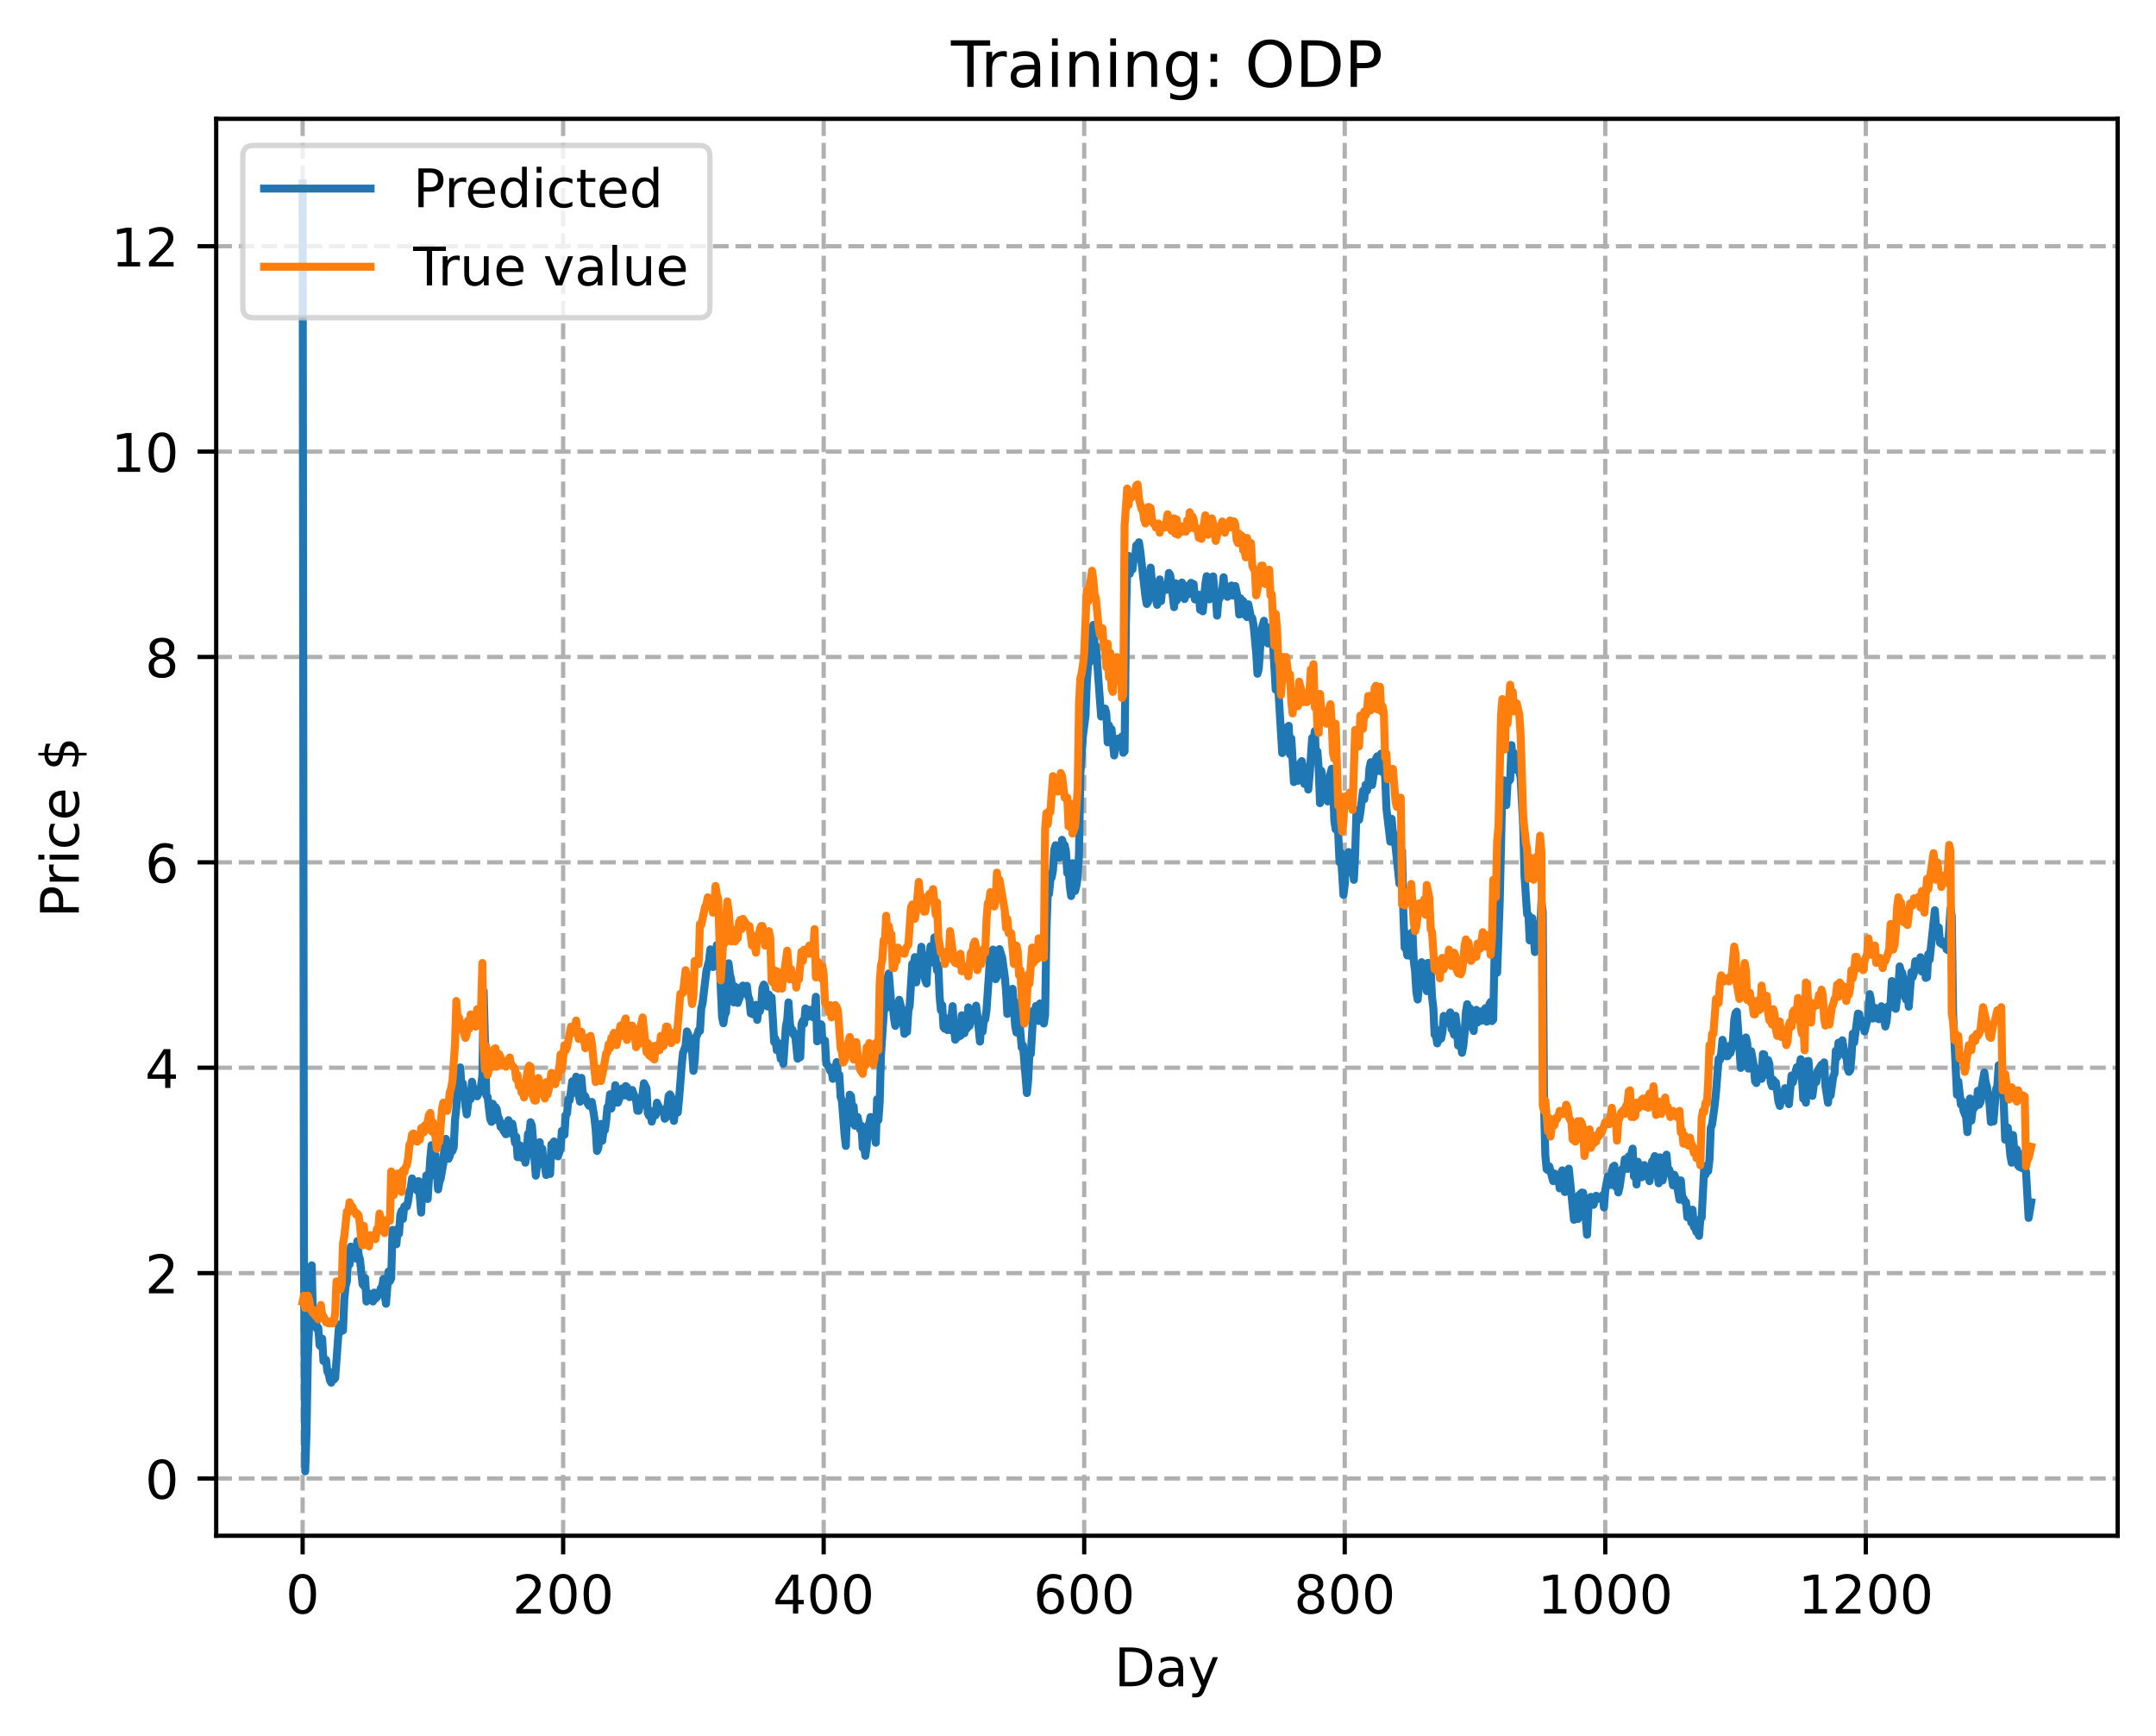 <?xml version="1.0" encoding="utf-8" standalone="no"?>
<!DOCTYPE svg PUBLIC "-//W3C//DTD SVG 1.1//EN"
  "http://www.w3.org/Graphics/SVG/1.1/DTD/svg11.dtd">
<!-- Created with matplotlib (https://matplotlib.org/) -->
<svg height="325.986pt" version="1.1" viewBox="0 0 404.923 325.986" width="404.923pt" xmlns="http://www.w3.org/2000/svg" xmlns:xlink="http://www.w3.org/1999/xlink">
 <defs>
  <style type="text/css">
*{stroke-linecap:butt;stroke-linejoin:round;}
  </style>
 </defs>
 <g id="figure_1">
  <g id="patch_1">
   <path d="M 0 325.986 
L 404.923 325.986 
L 404.923 0 
L 0 0 
z
" style="fill:#ffffff;"/>
  </g>
  <g id="axes_1">
   <g id="patch_2">
    <path d="M 40.603 288.43 
L 397.723 288.43 
L 397.723 22.318 
L 40.603 22.318 
z
" style="fill:#ffffff;"/>
   </g>
   <g id="matplotlib.axis_1">
    <g id="xtick_1">
     <g id="line2d_1">
      <path clip-path="url(#pb69fb6d3e1)" d="M 56.836 288.43 
L 56.836 22.318 
" style="fill:none;stroke:#b0b0b0;stroke-dasharray:2.96,1.28;stroke-dashoffset:0;stroke-width:0.8;"/>
     </g>
     <g id="line2d_2">
      <defs>
       <path d="M 0 0 
L 0 3.5 
" id="m2784a235f0" style="stroke:#000000;stroke-width:0.8;"/>
      </defs>
      <g>
       <use style="stroke:#000000;stroke-width:0.8;" x="56.836" xlink:href="#m2784a235f0" y="288.43"/>
      </g>
     </g>
     <g id="text_1">
      <!-- 0 -->
      <defs>
       <path d="M 31.781 66.406 
Q 24.172 66.406 20.328 58.906 
Q 16.5 51.422 16.5 36.375 
Q 16.5 21.391 20.328 13.891 
Q 24.172 6.391 31.781 6.391 
Q 39.453 6.391 43.281 13.891 
Q 47.125 21.391 47.125 36.375 
Q 47.125 51.422 43.281 58.906 
Q 39.453 66.406 31.781 66.406 
z
M 31.781 74.219 
Q 44.047 74.219 50.516 64.516 
Q 56.984 54.828 56.984 36.375 
Q 56.984 17.969 50.516 8.266 
Q 44.047 -1.422 31.781 -1.422 
Q 19.531 -1.422 13.062 8.266 
Q 6.594 17.969 6.594 36.375 
Q 6.594 54.828 13.062 64.516 
Q 19.531 74.219 31.781 74.219 
z
" id="DejaVuSans-48"/>
      </defs>
      <g transform="translate(53.655 303.029)scale(0.1 -0.1)">
       <use xlink:href="#DejaVuSans-48"/>
      </g>
     </g>
    </g>
    <g id="xtick_2">
     <g id="line2d_3">
      <path clip-path="url(#pb69fb6d3e1)" d="M 105.766 288.43 
L 105.766 22.318 
" style="fill:none;stroke:#b0b0b0;stroke-dasharray:2.96,1.28;stroke-dashoffset:0;stroke-width:0.8;"/>
     </g>
     <g id="line2d_4">
      <g>
       <use style="stroke:#000000;stroke-width:0.8;" x="105.766" xlink:href="#m2784a235f0" y="288.43"/>
      </g>
     </g>
     <g id="text_2">
      <!-- 200 -->
      <defs>
       <path d="M 19.188 8.297 
L 53.609 8.297 
L 53.609 0 
L 7.328 0 
L 7.328 8.297 
Q 12.938 14.109 22.625 23.891 
Q 32.328 33.688 34.812 36.531 
Q 39.547 41.844 41.422 45.531 
Q 43.312 49.219 43.312 52.781 
Q 43.312 58.594 39.234 62.25 
Q 35.156 65.922 28.609 65.922 
Q 23.969 65.922 18.812 64.312 
Q 13.672 62.703 7.812 59.422 
L 7.812 69.391 
Q 13.766 71.781 18.938 73 
Q 24.125 74.219 28.422 74.219 
Q 39.75 74.219 46.484 68.547 
Q 53.219 62.891 53.219 53.422 
Q 53.219 48.922 51.531 44.891 
Q 49.859 40.875 45.406 35.406 
Q 44.188 33.984 37.641 27.219 
Q 31.109 20.453 19.188 8.297 
z
" id="DejaVuSans-50"/>
      </defs>
      <g transform="translate(96.223 303.029)scale(0.1 -0.1)">
       <use xlink:href="#DejaVuSans-50"/>
       <use x="63.623" xlink:href="#DejaVuSans-48"/>
       <use x="127.246" xlink:href="#DejaVuSans-48"/>
      </g>
     </g>
    </g>
    <g id="xtick_3">
     <g id="line2d_5">
      <path clip-path="url(#pb69fb6d3e1)" d="M 154.697 288.43 
L 154.697 22.318 
" style="fill:none;stroke:#b0b0b0;stroke-dasharray:2.96,1.28;stroke-dashoffset:0;stroke-width:0.8;"/>
     </g>
     <g id="line2d_6">
      <g>
       <use style="stroke:#000000;stroke-width:0.8;" x="154.697" xlink:href="#m2784a235f0" y="288.43"/>
      </g>
     </g>
     <g id="text_3">
      <!-- 400 -->
      <defs>
       <path d="M 37.797 64.312 
L 12.891 25.391 
L 37.797 25.391 
z
M 35.203 72.906 
L 47.609 72.906 
L 47.609 25.391 
L 58.016 25.391 
L 58.016 17.188 
L 47.609 17.188 
L 47.609 0 
L 37.797 0 
L 37.797 17.188 
L 4.891 17.188 
L 4.891 26.703 
z
" id="DejaVuSans-52"/>
      </defs>
      <g transform="translate(145.153 303.029)scale(0.1 -0.1)">
       <use xlink:href="#DejaVuSans-52"/>
       <use x="63.623" xlink:href="#DejaVuSans-48"/>
       <use x="127.246" xlink:href="#DejaVuSans-48"/>
      </g>
     </g>
    </g>
    <g id="xtick_4">
     <g id="line2d_7">
      <path clip-path="url(#pb69fb6d3e1)" d="M 203.628 288.43 
L 203.628 22.318 
" style="fill:none;stroke:#b0b0b0;stroke-dasharray:2.96,1.28;stroke-dashoffset:0;stroke-width:0.8;"/>
     </g>
     <g id="line2d_8">
      <g>
       <use style="stroke:#000000;stroke-width:0.8;" x="203.628" xlink:href="#m2784a235f0" y="288.43"/>
      </g>
     </g>
     <g id="text_4">
      <!-- 600 -->
      <defs>
       <path d="M 33.016 40.375 
Q 26.375 40.375 22.484 35.828 
Q 18.609 31.297 18.609 23.391 
Q 18.609 15.531 22.484 10.953 
Q 26.375 6.391 33.016 6.391 
Q 39.656 6.391 43.531 10.953 
Q 47.406 15.531 47.406 23.391 
Q 47.406 31.297 43.531 35.828 
Q 39.656 40.375 33.016 40.375 
z
M 52.594 71.297 
L 52.594 62.312 
Q 48.875 64.062 45.094 64.984 
Q 41.312 65.922 37.594 65.922 
Q 27.828 65.922 22.672 59.328 
Q 17.531 52.734 16.797 39.406 
Q 19.672 43.656 24.016 45.922 
Q 28.375 48.188 33.594 48.188 
Q 44.578 48.188 50.953 41.516 
Q 57.328 34.859 57.328 23.391 
Q 57.328 12.156 50.688 5.359 
Q 44.047 -1.422 33.016 -1.422 
Q 20.359 -1.422 13.672 8.266 
Q 6.984 17.969 6.984 36.375 
Q 6.984 53.656 15.188 63.938 
Q 23.391 74.219 37.203 74.219 
Q 40.922 74.219 44.703 73.484 
Q 48.484 72.75 52.594 71.297 
z
" id="DejaVuSans-54"/>
      </defs>
      <g transform="translate(194.084 303.029)scale(0.1 -0.1)">
       <use xlink:href="#DejaVuSans-54"/>
       <use x="63.623" xlink:href="#DejaVuSans-48"/>
       <use x="127.246" xlink:href="#DejaVuSans-48"/>
      </g>
     </g>
    </g>
    <g id="xtick_5">
     <g id="line2d_9">
      <path clip-path="url(#pb69fb6d3e1)" d="M 252.558 288.43 
L 252.558 22.318 
" style="fill:none;stroke:#b0b0b0;stroke-dasharray:2.96,1.28;stroke-dashoffset:0;stroke-width:0.8;"/>
     </g>
     <g id="line2d_10">
      <g>
       <use style="stroke:#000000;stroke-width:0.8;" x="252.558" xlink:href="#m2784a235f0" y="288.43"/>
      </g>
     </g>
     <g id="text_5">
      <!-- 800 -->
      <defs>
       <path d="M 31.781 34.625 
Q 24.75 34.625 20.719 30.859 
Q 16.703 27.094 16.703 20.516 
Q 16.703 13.922 20.719 10.156 
Q 24.75 6.391 31.781 6.391 
Q 38.812 6.391 42.859 10.172 
Q 46.922 13.969 46.922 20.516 
Q 46.922 27.094 42.891 30.859 
Q 38.875 34.625 31.781 34.625 
z
M 21.922 38.812 
Q 15.578 40.375 12.031 44.719 
Q 8.5 49.078 8.5 55.328 
Q 8.5 64.062 14.719 69.141 
Q 20.953 74.219 31.781 74.219 
Q 42.672 74.219 48.875 69.141 
Q 55.078 64.062 55.078 55.328 
Q 55.078 49.078 51.531 44.719 
Q 48 40.375 41.703 38.812 
Q 48.828 37.156 52.797 32.312 
Q 56.781 27.484 56.781 20.516 
Q 56.781 9.906 50.312 4.234 
Q 43.844 -1.422 31.781 -1.422 
Q 19.734 -1.422 13.25 4.234 
Q 6.781 9.906 6.781 20.516 
Q 6.781 27.484 10.781 32.312 
Q 14.797 37.156 21.922 38.812 
z
M 18.312 54.391 
Q 18.312 48.734 21.844 45.562 
Q 25.391 42.391 31.781 42.391 
Q 38.141 42.391 41.719 45.562 
Q 45.312 48.734 45.312 54.391 
Q 45.312 60.062 41.719 63.234 
Q 38.141 66.406 31.781 66.406 
Q 25.391 66.406 21.844 63.234 
Q 18.312 60.062 18.312 54.391 
z
" id="DejaVuSans-56"/>
      </defs>
      <g transform="translate(243.015 303.029)scale(0.1 -0.1)">
       <use xlink:href="#DejaVuSans-56"/>
       <use x="63.623" xlink:href="#DejaVuSans-48"/>
       <use x="127.246" xlink:href="#DejaVuSans-48"/>
      </g>
     </g>
    </g>
    <g id="xtick_6">
     <g id="line2d_11">
      <path clip-path="url(#pb69fb6d3e1)" d="M 301.489 288.43 
L 301.489 22.318 
" style="fill:none;stroke:#b0b0b0;stroke-dasharray:2.96,1.28;stroke-dashoffset:0;stroke-width:0.8;"/>
     </g>
     <g id="line2d_12">
      <g>
       <use style="stroke:#000000;stroke-width:0.8;" x="301.489" xlink:href="#m2784a235f0" y="288.43"/>
      </g>
     </g>
     <g id="text_6">
      <!-- 1000 -->
      <defs>
       <path d="M 12.406 8.297 
L 28.516 8.297 
L 28.516 63.922 
L 10.984 60.406 
L 10.984 69.391 
L 28.422 72.906 
L 38.281 72.906 
L 38.281 8.297 
L 54.391 8.297 
L 54.391 0 
L 12.406 0 
z
" id="DejaVuSans-49"/>
      </defs>
      <g transform="translate(288.764 303.029)scale(0.1 -0.1)">
       <use xlink:href="#DejaVuSans-49"/>
       <use x="63.623" xlink:href="#DejaVuSans-48"/>
       <use x="127.246" xlink:href="#DejaVuSans-48"/>
       <use x="190.869" xlink:href="#DejaVuSans-48"/>
      </g>
     </g>
    </g>
    <g id="xtick_7">
     <g id="line2d_13">
      <path clip-path="url(#pb69fb6d3e1)" d="M 350.419 288.43 
L 350.419 22.318 
" style="fill:none;stroke:#b0b0b0;stroke-dasharray:2.96,1.28;stroke-dashoffset:0;stroke-width:0.8;"/>
     </g>
     <g id="line2d_14">
      <g>
       <use style="stroke:#000000;stroke-width:0.8;" x="350.419" xlink:href="#m2784a235f0" y="288.43"/>
      </g>
     </g>
     <g id="text_7">
      <!-- 1200 -->
      <g transform="translate(337.694 303.029)scale(0.1 -0.1)">
       <use xlink:href="#DejaVuSans-49"/>
       <use x="63.623" xlink:href="#DejaVuSans-50"/>
       <use x="127.246" xlink:href="#DejaVuSans-48"/>
       <use x="190.869" xlink:href="#DejaVuSans-48"/>
      </g>
     </g>
    </g>
    <g id="text_8">
     <!-- Day -->
     <defs>
      <path d="M 19.672 64.797 
L 19.672 8.109 
L 31.594 8.109 
Q 46.688 8.109 53.688 14.938 
Q 60.688 21.781 60.688 36.531 
Q 60.688 51.172 53.688 57.984 
Q 46.688 64.797 31.594 64.797 
z
M 9.812 72.906 
L 30.078 72.906 
Q 51.266 72.906 61.172 64.094 
Q 71.094 55.281 71.094 36.531 
Q 71.094 17.672 61.125 8.828 
Q 51.172 0 30.078 0 
L 9.812 0 
z
" id="DejaVuSans-68"/>
      <path d="M 34.281 27.484 
Q 23.391 27.484 19.188 25 
Q 14.984 22.516 14.984 16.5 
Q 14.984 11.719 18.141 8.906 
Q 21.297 6.109 26.703 6.109 
Q 34.188 6.109 38.703 11.406 
Q 43.219 16.703 43.219 25.484 
L 43.219 27.484 
z
M 52.203 31.203 
L 52.203 0 
L 43.219 0 
L 43.219 8.297 
Q 40.141 3.328 35.547 0.953 
Q 30.953 -1.422 24.312 -1.422 
Q 15.922 -1.422 10.953 3.297 
Q 6 8.016 6 15.922 
Q 6 25.141 12.172 29.828 
Q 18.359 34.516 30.609 34.516 
L 43.219 34.516 
L 43.219 35.406 
Q 43.219 41.609 39.141 45 
Q 35.062 48.391 27.688 48.391 
Q 23 48.391 18.547 47.266 
Q 14.109 46.141 10.016 43.891 
L 10.016 52.203 
Q 14.938 54.109 19.578 55.047 
Q 24.219 56 28.609 56 
Q 40.484 56 46.344 49.844 
Q 52.203 43.703 52.203 31.203 
z
" id="DejaVuSans-97"/>
      <path d="M 32.172 -5.078 
Q 28.375 -14.844 24.75 -17.812 
Q 21.141 -20.797 15.094 -20.797 
L 7.906 -20.797 
L 7.906 -13.281 
L 13.188 -13.281 
Q 16.891 -13.281 18.938 -11.516 
Q 21 -9.766 23.484 -3.219 
L 25.094 0.875 
L 2.984 54.688 
L 12.5 54.688 
L 29.594 11.922 
L 46.688 54.688 
L 56.203 54.688 
z
" id="DejaVuSans-121"/>
     </defs>
     <g transform="translate(209.29 316.707)scale(0.1 -0.1)">
      <use xlink:href="#DejaVuSans-68"/>
      <use x="77.002" xlink:href="#DejaVuSans-97"/>
      <use x="138.281" xlink:href="#DejaVuSans-121"/>
     </g>
    </g>
   </g>
   <g id="matplotlib.axis_2">
    <g id="ytick_1">
     <g id="line2d_15">
      <path clip-path="url(#pb69fb6d3e1)" d="M 40.603 277.677 
L 397.723 277.677 
" style="fill:none;stroke:#b0b0b0;stroke-dasharray:2.96,1.28;stroke-dashoffset:0;stroke-width:0.8;"/>
     </g>
     <g id="line2d_16">
      <defs>
       <path d="M 0 0 
L -3.5 0 
" id="m512ab405ef" style="stroke:#000000;stroke-width:0.8;"/>
      </defs>
      <g>
       <use style="stroke:#000000;stroke-width:0.8;" x="40.603" xlink:href="#m512ab405ef" y="277.677"/>
      </g>
     </g>
     <g id="text_9">
      <!-- 0 -->
      <g transform="translate(27.241 281.477)scale(0.1 -0.1)">
       <use xlink:href="#DejaVuSans-48"/>
      </g>
     </g>
    </g>
    <g id="ytick_2">
     <g id="line2d_17">
      <path clip-path="url(#pb69fb6d3e1)" d="M 40.603 239.106 
L 397.723 239.106 
" style="fill:none;stroke:#b0b0b0;stroke-dasharray:2.96,1.28;stroke-dashoffset:0;stroke-width:0.8;"/>
     </g>
     <g id="line2d_18">
      <g>
       <use style="stroke:#000000;stroke-width:0.8;" x="40.603" xlink:href="#m512ab405ef" y="239.106"/>
      </g>
     </g>
     <g id="text_10">
      <!-- 2 -->
      <g transform="translate(27.241 242.905)scale(0.1 -0.1)">
       <use xlink:href="#DejaVuSans-50"/>
      </g>
     </g>
    </g>
    <g id="ytick_3">
     <g id="line2d_19">
      <path clip-path="url(#pb69fb6d3e1)" d="M 40.603 200.534 
L 397.723 200.534 
" style="fill:none;stroke:#b0b0b0;stroke-dasharray:2.96,1.28;stroke-dashoffset:0;stroke-width:0.8;"/>
     </g>
     <g id="line2d_20">
      <g>
       <use style="stroke:#000000;stroke-width:0.8;" x="40.603" xlink:href="#m512ab405ef" y="200.534"/>
      </g>
     </g>
     <g id="text_11">
      <!-- 4 -->
      <g transform="translate(27.241 204.333)scale(0.1 -0.1)">
       <use xlink:href="#DejaVuSans-52"/>
      </g>
     </g>
    </g>
    <g id="ytick_4">
     <g id="line2d_21">
      <path clip-path="url(#pb69fb6d3e1)" d="M 40.603 161.962 
L 397.723 161.962 
" style="fill:none;stroke:#b0b0b0;stroke-dasharray:2.96,1.28;stroke-dashoffset:0;stroke-width:0.8;"/>
     </g>
     <g id="line2d_22">
      <g>
       <use style="stroke:#000000;stroke-width:0.8;" x="40.603" xlink:href="#m512ab405ef" y="161.962"/>
      </g>
     </g>
     <g id="text_12">
      <!-- 6 -->
      <g transform="translate(27.241 165.762)scale(0.1 -0.1)">
       <use xlink:href="#DejaVuSans-54"/>
      </g>
     </g>
    </g>
    <g id="ytick_5">
     <g id="line2d_23">
      <path clip-path="url(#pb69fb6d3e1)" d="M 40.603 123.391 
L 397.723 123.391 
" style="fill:none;stroke:#b0b0b0;stroke-dasharray:2.96,1.28;stroke-dashoffset:0;stroke-width:0.8;"/>
     </g>
     <g id="line2d_24">
      <g>
       <use style="stroke:#000000;stroke-width:0.8;" x="40.603" xlink:href="#m512ab405ef" y="123.391"/>
      </g>
     </g>
     <g id="text_13">
      <!-- 8 -->
      <g transform="translate(27.241 127.19)scale(0.1 -0.1)">
       <use xlink:href="#DejaVuSans-56"/>
      </g>
     </g>
    </g>
    <g id="ytick_6">
     <g id="line2d_25">
      <path clip-path="url(#pb69fb6d3e1)" d="M 40.603 84.819 
L 397.723 84.819 
" style="fill:none;stroke:#b0b0b0;stroke-dasharray:2.96,1.28;stroke-dashoffset:0;stroke-width:0.8;"/>
     </g>
     <g id="line2d_26">
      <g>
       <use style="stroke:#000000;stroke-width:0.8;" x="40.603" xlink:href="#m512ab405ef" y="84.819"/>
      </g>
     </g>
     <g id="text_14">
      <!-- 10 -->
      <g transform="translate(20.878 88.618)scale(0.1 -0.1)">
       <use xlink:href="#DejaVuSans-49"/>
       <use x="63.623" xlink:href="#DejaVuSans-48"/>
      </g>
     </g>
    </g>
    <g id="ytick_7">
     <g id="line2d_27">
      <path clip-path="url(#pb69fb6d3e1)" d="M 40.603 46.247 
L 397.723 46.247 
" style="fill:none;stroke:#b0b0b0;stroke-dasharray:2.96,1.28;stroke-dashoffset:0;stroke-width:0.8;"/>
     </g>
     <g id="line2d_28">
      <g>
       <use style="stroke:#000000;stroke-width:0.8;" x="40.603" xlink:href="#m512ab405ef" y="46.247"/>
      </g>
     </g>
     <g id="text_15">
      <!-- 12 -->
      <g transform="translate(20.878 50.047)scale(0.1 -0.1)">
       <use xlink:href="#DejaVuSans-49"/>
       <use x="63.623" xlink:href="#DejaVuSans-50"/>
      </g>
     </g>
    </g>
    <g id="text_16">
     <!-- Price $ -->
     <defs>
      <path d="M 19.672 64.797 
L 19.672 37.406 
L 32.078 37.406 
Q 38.969 37.406 42.719 40.969 
Q 46.484 44.531 46.484 51.125 
Q 46.484 57.672 42.719 61.234 
Q 38.969 64.797 32.078 64.797 
z
M 9.812 72.906 
L 32.078 72.906 
Q 44.344 72.906 50.609 67.359 
Q 56.891 61.812 56.891 51.125 
Q 56.891 40.328 50.609 34.812 
Q 44.344 29.297 32.078 29.297 
L 19.672 29.297 
L 19.672 0 
L 9.812 0 
z
" id="DejaVuSans-80"/>
      <path d="M 41.109 46.297 
Q 39.594 47.172 37.812 47.578 
Q 36.031 48 33.891 48 
Q 26.266 48 22.188 43.047 
Q 18.109 38.094 18.109 28.812 
L 18.109 0 
L 9.078 0 
L 9.078 54.688 
L 18.109 54.688 
L 18.109 46.188 
Q 20.953 51.172 25.484 53.578 
Q 30.031 56 36.531 56 
Q 37.453 56 38.578 55.875 
Q 39.703 55.766 41.062 55.516 
z
" id="DejaVuSans-114"/>
      <path d="M 9.422 54.688 
L 18.406 54.688 
L 18.406 0 
L 9.422 0 
z
M 9.422 75.984 
L 18.406 75.984 
L 18.406 64.594 
L 9.422 64.594 
z
" id="DejaVuSans-105"/>
      <path d="M 48.781 52.594 
L 48.781 44.188 
Q 44.969 46.297 41.141 47.344 
Q 37.312 48.391 33.406 48.391 
Q 24.656 48.391 19.812 42.844 
Q 14.984 37.312 14.984 27.297 
Q 14.984 17.281 19.812 11.734 
Q 24.656 6.203 33.406 6.203 
Q 37.312 6.203 41.141 7.25 
Q 44.969 8.297 48.781 10.406 
L 48.781 2.094 
Q 45.016 0.344 40.984 -0.531 
Q 36.969 -1.422 32.422 -1.422 
Q 20.062 -1.422 12.781 6.344 
Q 5.516 14.109 5.516 27.297 
Q 5.516 40.672 12.859 48.328 
Q 20.219 56 33.016 56 
Q 37.156 56 41.109 55.141 
Q 45.062 54.297 48.781 52.594 
z
" id="DejaVuSans-99"/>
      <path d="M 56.203 29.594 
L 56.203 25.203 
L 14.891 25.203 
Q 15.484 15.922 20.484 11.062 
Q 25.484 6.203 34.422 6.203 
Q 39.594 6.203 44.453 7.469 
Q 49.312 8.734 54.109 11.281 
L 54.109 2.781 
Q 49.266 0.734 44.188 -0.344 
Q 39.109 -1.422 33.891 -1.422 
Q 20.797 -1.422 13.156 6.188 
Q 5.516 13.812 5.516 26.812 
Q 5.516 40.234 12.766 48.109 
Q 20.016 56 32.328 56 
Q 43.359 56 49.781 48.891 
Q 56.203 41.797 56.203 29.594 
z
M 47.219 32.234 
Q 47.125 39.594 43.094 43.984 
Q 39.062 48.391 32.422 48.391 
Q 24.906 48.391 20.391 44.141 
Q 15.875 39.891 15.188 32.172 
z
" id="DejaVuSans-101"/>
      <path id="DejaVuSans-32"/>
      <path d="M 33.797 -14.703 
L 28.906 -14.703 
L 28.859 0 
Q 23.734 0.094 18.609 1.188 
Q 13.484 2.297 8.297 4.5 
L 8.297 13.281 
Q 13.281 10.156 18.375 8.562 
Q 23.484 6.984 28.906 6.938 
L 28.906 29.203 
Q 18.109 30.953 13.203 35.156 
Q 8.297 39.359 8.297 46.688 
Q 8.297 54.641 13.625 59.219 
Q 18.953 63.812 28.906 64.5 
L 28.906 75.984 
L 33.797 75.984 
L 33.797 64.656 
Q 38.328 64.453 42.578 63.688 
Q 46.828 62.938 50.875 61.625 
L 50.875 53.078 
Q 46.828 55.125 42.547 56.25 
Q 38.281 57.375 33.797 57.562 
L 33.797 36.719 
Q 44.875 35.016 50.094 30.609 
Q 55.328 26.219 55.328 18.609 
Q 55.328 10.359 49.781 5.594 
Q 44.234 0.828 33.797 0.094 
z
M 28.906 37.594 
L 28.906 57.625 
Q 23.25 56.984 20.266 54.391 
Q 17.281 51.812 17.281 47.516 
Q 17.281 43.312 20.031 40.969 
Q 22.797 38.625 28.906 37.594 
z
M 33.797 28.219 
L 33.797 7.078 
Q 39.984 7.906 43.141 10.594 
Q 46.297 13.281 46.297 17.672 
Q 46.297 21.969 43.281 24.5 
Q 40.281 27.047 33.797 28.219 
z
" id="DejaVuSans-36"/>
     </defs>
     <g transform="translate(14.798 172.342)rotate(-90)scale(0.1 -0.1)">
      <use xlink:href="#DejaVuSans-80"/>
      <use x="58.553" xlink:href="#DejaVuSans-114"/>
      <use x="99.666" xlink:href="#DejaVuSans-105"/>
      <use x="127.449" xlink:href="#DejaVuSans-99"/>
      <use x="182.43" xlink:href="#DejaVuSans-101"/>
      <use x="243.953" xlink:href="#DejaVuSans-32"/>
      <use x="275.74" xlink:href="#DejaVuSans-36"/>
     </g>
    </g>
   </g>
   <g id="line2d_29">
    <path clip-path="url(#pb69fb6d3e1)" d="M 56.836 34.414 
L 57.081 233.853 
L 57.325 276.334 
L 57.57 268.882 
L 57.814 254.831 
L 58.548 237.641 
L 58.793 248.567 
L 59.282 247.645 
L 59.527 249.57 
L 59.772 249.373 
L 60.016 252.642 
L 60.261 252.898 
L 60.506 251.412 
L 60.75 255.623 
L 60.995 255.359 
L 61.24 255.41 
L 61.484 257.568 
L 61.729 258.072 
L 61.974 259.251 
L 62.218 259.692 
L 62.463 257.741 
L 62.708 259.108 
L 62.952 258.809 
L 63.686 248.768 
L 63.931 250.187 
L 64.175 248.865 
L 64.42 249.862 
L 64.665 244.008 
L 64.909 241.56 
L 65.154 240.624 
L 65.399 235.885 
L 65.643 237.505 
L 65.888 234.125 
L 66.133 234.651 
L 66.377 235.616 
L 66.867 236.389 
L 67.111 233.104 
L 67.356 235.681 
L 67.601 236.49 
L 68.09 241.188 
L 68.335 241.512 
L 68.579 240.04 
L 68.824 244.445 
L 69.313 242.935 
L 69.558 243.853 
L 69.802 243.347 
L 70.047 244.439 
L 70.292 242.773 
L 70.536 243.904 
L 70.781 243.654 
L 71.026 242.747 
L 71.27 242.861 
L 71.515 241.956 
L 71.76 241.804 
L 72.004 240.195 
L 72.249 243.254 
L 72.494 244.866 
L 72.983 238.8 
L 73.228 240.613 
L 73.472 240.096 
L 73.717 230.995 
L 73.962 232.173 
L 74.206 232.13 
L 74.451 233.693 
L 74.696 230.785 
L 74.94 231.709 
L 75.185 228.166 
L 75.429 227.403 
L 75.674 228.945 
L 75.919 226.602 
L 76.163 226.442 
L 76.408 226.609 
L 76.653 225.561 
L 76.897 223.853 
L 77.142 223.121 
L 77.387 221.321 
L 77.876 222.93 
L 78.121 222.76 
L 78.365 223.631 
L 78.61 221.83 
L 79.099 227.749 
L 79.344 222.086 
L 79.589 223.242 
L 79.833 223.56 
L 80.078 220.748 
L 80.323 225.185 
L 80.812 217.536 
L 81.056 215.072 
L 81.301 219.98 
L 81.546 220.724 
L 81.79 216.959 
L 82.28 223.397 
L 82.524 222.03 
L 82.769 221.362 
L 83.258 218.539 
L 83.503 214.758 
L 83.748 213.895 
L 84.237 217.648 
L 84.482 217.103 
L 84.726 215.817 
L 84.971 216.167 
L 85.216 215.483 
L 85.46 210.288 
L 85.705 208.098 
L 85.95 202.964 
L 86.194 201.282 
L 86.439 200.474 
L 86.684 204.432 
L 86.928 203.483 
L 87.417 207.695 
L 87.662 209.31 
L 88.151 205.48 
L 88.396 206.433 
L 88.641 203.162 
L 89.13 205.64 
L 89.375 204.679 
L 89.619 205.907 
L 90.109 204.788 
L 90.353 203.955 
L 90.598 201.957 
L 90.843 186.149 
L 91.332 205.746 
L 91.577 206.031 
L 92.066 210.165 
L 92.311 210.707 
L 92.555 207.305 
L 92.8 210.349 
L 93.044 207.909 
L 93.289 208.288 
L 93.534 209.717 
L 93.778 210.187 
L 94.023 211.665 
L 94.268 210.978 
L 94.512 212.293 
L 95.002 213.034 
L 95.246 212.483 
L 95.491 210.384 
L 95.98 212.894 
L 96.225 211.04 
L 96.47 212.441 
L 96.714 214.615 
L 96.959 213.516 
L 97.204 217.34 
L 97.448 216.477 
L 97.693 215.112 
L 97.938 217.431 
L 98.182 215.964 
L 98.427 216.592 
L 98.672 218.372 
L 98.916 217.02 
L 99.161 212.953 
L 99.405 212.994 
L 99.65 210.765 
L 99.895 211.408 
L 100.629 220.801 
L 100.873 218.788 
L 101.118 218.292 
L 101.363 214.51 
L 101.607 217.587 
L 101.852 215.739 
L 102.097 218.702 
L 102.341 219.066 
L 102.586 220.686 
L 102.831 220.175 
L 103.075 217.523 
L 103.32 220.48 
L 103.565 214.907 
L 103.809 215.885 
L 104.054 214.372 
L 104.299 214.839 
L 104.543 214.775 
L 104.788 217.184 
L 105.277 215.766 
L 105.522 212.398 
L 105.766 212.361 
L 106.011 213.127 
L 106.256 209.399 
L 106.5 209.155 
L 106.745 206.429 
L 106.99 206.644 
L 107.479 203.08 
L 107.724 205.241 
L 108.213 202.212 
L 108.458 203.272 
L 108.702 205.762 
L 108.947 206.916 
L 109.192 202.431 
L 109.436 205.177 
L 109.681 205.702 
L 109.926 205.922 
L 110.415 207.364 
L 110.66 207.701 
L 111.149 206.956 
L 111.638 209.981 
L 111.883 212.238 
L 112.127 216.168 
L 112.372 215.632 
L 112.617 212.43 
L 112.861 211.092 
L 113.106 214.263 
L 113.351 212.376 
L 113.595 212.272 
L 113.84 210.602 
L 114.085 207.912 
L 114.329 207.656 
L 114.574 205.507 
L 114.819 208.194 
L 115.063 206.008 
L 115.308 207.185 
L 115.553 203.808 
L 115.797 206.592 
L 116.042 207.108 
L 116.287 206.432 
L 116.776 204.461 
L 117.02 204.723 
L 117.265 205.738 
L 117.51 203.974 
L 117.754 204.161 
L 117.999 205.493 
L 118.244 206.058 
L 118.488 205.876 
L 118.733 204.712 
L 119.467 206.675 
L 119.712 208.603 
L 119.956 208.628 
L 120.201 207.626 
L 120.446 207.193 
L 120.935 203.444 
L 121.424 204.43 
L 121.669 209.09 
L 121.914 209.598 
L 122.158 208.68 
L 122.403 210.662 
L 122.892 208.601 
L 123.137 209.465 
L 123.381 207.108 
L 124.115 208.713 
L 124.36 208.391 
L 124.605 208.534 
L 124.849 210.117 
L 125.094 209.895 
L 125.583 205.81 
L 125.828 205.539 
L 126.073 206.025 
L 126.562 210.522 
L 126.807 208.445 
L 127.051 207.451 
L 127.296 208.936 
L 127.541 206.347 
L 128.03 200.129 
L 128.275 197.753 
L 128.764 196.414 
L 129.008 193.712 
L 129.253 194.269 
L 129.498 196.875 
L 129.742 196.231 
L 129.987 197.465 
L 130.232 201.124 
L 130.476 199.188 
L 130.721 194.7 
L 130.966 194.32 
L 131.21 193.477 
L 131.455 193.626 
L 131.7 189.416 
L 131.944 188.472 
L 132.678 182.332 
L 133.168 180.442 
L 133.412 178.298 
L 133.902 181.621 
L 134.146 181.152 
L 134.391 181.339 
L 134.636 177.479 
L 134.88 177.972 
L 135.125 179.896 
L 135.614 191.021 
L 135.859 192.181 
L 136.103 190.595 
L 136.348 190.189 
L 136.593 186.558 
L 136.837 180.918 
L 137.082 183.002 
L 137.327 183.968 
L 137.816 188.264 
L 138.061 185.285 
L 138.305 185.78 
L 138.55 188.369 
L 139.039 187.065 
L 139.284 185.376 
L 139.529 185.102 
L 139.773 185.289 
L 140.018 186.587 
L 140.263 185.152 
L 140.507 187.077 
L 140.752 187.705 
L 140.996 190.313 
L 141.486 190.514 
L 141.975 188.722 
L 142.22 191.553 
L 142.464 189.118 
L 142.709 189.933 
L 142.954 189.023 
L 143.198 185.586 
L 143.443 184.919 
L 143.688 185.359 
L 144.177 189.042 
L 144.422 186.801 
L 144.666 187.442 
L 144.911 187.323 
L 145.4 195.708 
L 145.645 195.126 
L 145.89 197.254 
L 146.134 195.867 
L 146.379 196.751 
L 146.624 198.88 
L 146.868 196.147 
L 147.113 199.792 
L 147.602 192.748 
L 147.847 191.565 
L 148.091 188.261 
L 148.336 191.947 
L 148.581 193.909 
L 148.825 193.384 
L 149.07 194.361 
L 149.315 194.126 
L 149.804 198.849 
L 150.049 195.055 
L 150.293 198.55 
L 150.538 192.322 
L 150.783 191.728 
L 151.027 192.249 
L 151.272 189.396 
L 151.761 190.966 
L 152.006 189.655 
L 152.251 190.687 
L 152.495 190.638 
L 152.74 191.082 
L 152.984 190.193 
L 153.229 187.206 
L 153.474 195.583 
L 153.718 192.767 
L 153.963 192.459 
L 154.208 192.37 
L 154.452 195.254 
L 154.697 195.557 
L 154.942 195.437 
L 155.186 199.788 
L 155.676 200.386 
L 155.92 201.106 
L 156.165 200.864 
L 156.41 202.629 
L 157.144 199.468 
L 157.388 202.366 
L 157.633 201.851 
L 157.878 206.009 
L 158.122 206.725 
L 158.612 213.046 
L 158.856 215.221 
L 159.101 208.664 
L 159.345 211.063 
L 159.59 205.592 
L 159.835 205.891 
L 160.079 208.744 
L 160.324 207.793 
L 160.569 211.428 
L 160.813 211.297 
L 161.058 209.783 
L 161.547 212.14 
L 161.792 211.433 
L 162.037 215.577 
L 162.281 214.958 
L 162.526 217.079 
L 162.771 215.243 
L 163.015 211.473 
L 163.26 210.964 
L 163.505 209.781 
L 163.994 212.834 
L 164.239 213.085 
L 164.483 214.633 
L 164.728 206.455 
L 164.972 210.373 
L 165.217 207.044 
L 165.462 198.035 
L 166.196 187.054 
L 166.44 189.324 
L 166.685 183.671 
L 166.93 182.823 
L 167.419 188.903 
L 167.664 188.578 
L 167.908 191.308 
L 168.153 192.681 
L 168.398 191.913 
L 168.887 187.776 
L 169.376 189.72 
L 169.866 194.168 
L 170.11 193.18 
L 170.355 193.784 
L 170.6 189.872 
L 170.844 188.881 
L 171.333 181.038 
L 171.578 181.358 
L 171.823 179.756 
L 172.067 184.513 
L 172.557 181.455 
L 172.801 181.067 
L 173.046 177.813 
L 173.291 181.236 
L 173.535 182.238 
L 173.78 184.114 
L 174.025 184.735 
L 174.269 179.475 
L 174.514 180.14 
L 174.759 177.726 
L 175.003 178.622 
L 175.248 180.794 
L 175.493 176.057 
L 175.737 180.261 
L 175.982 182.271 
L 176.227 181.27 
L 176.471 187.148 
L 176.716 189.744 
L 176.96 188.783 
L 177.205 192.933 
L 177.45 193.217 
L 177.694 191.239 
L 177.939 193.465 
L 178.184 191.99 
L 178.428 193.455 
L 178.918 188.966 
L 179.162 193.068 
L 179.407 195.271 
L 179.652 194.782 
L 179.896 194.787 
L 180.141 193.44 
L 180.386 194.539 
L 180.63 190.689 
L 181.12 194.059 
L 181.364 193.138 
L 181.609 193.169 
L 181.854 189.194 
L 182.098 192.677 
L 182.588 190.5 
L 182.832 189.889 
L 183.077 190.421 
L 183.321 188.873 
L 183.566 190.777 
L 184.055 195.626 
L 184.3 192.232 
L 184.545 193.748 
L 184.789 191.523 
L 185.034 191.439 
L 185.279 189.724 
L 186.013 178.911 
L 186.257 181.062 
L 186.502 178.341 
L 186.991 183.904 
L 187.236 183.439 
L 187.481 178.421 
L 187.725 178.252 
L 188.215 179.854 
L 188.704 183.385 
L 188.948 186.045 
L 189.193 190.428 
L 189.438 187.748 
L 189.682 187.354 
L 189.927 189.293 
L 190.172 185.707 
L 190.661 192.71 
L 190.906 193.925 
L 191.15 188.321 
L 191.884 196.732 
L 192.129 196.332 
L 192.863 205.29 
L 193.108 202.811 
L 193.352 197.445 
L 193.597 197.944 
L 194.086 189.798 
L 194.331 190.463 
L 194.575 188.93 
L 194.82 191.514 
L 195.065 191.758 
L 195.309 188.466 
L 195.554 190.357 
L 195.799 190.426 
L 196.043 192.232 
L 196.288 190.612 
L 196.533 174.973 
L 196.777 167.733 
L 197.022 167.882 
L 197.267 165.232 
L 197.511 164.809 
L 197.756 163.432 
L 198.001 159.592 
L 198.245 158.744 
L 198.49 159.886 
L 198.735 159.791 
L 198.979 161.065 
L 199.469 157.731 
L 199.713 158.635 
L 199.958 158.717 
L 200.203 159.941 
L 200.447 163.99 
L 200.692 163.258 
L 200.936 166.561 
L 201.181 168.286 
L 201.426 162.116 
L 201.67 166.699 
L 201.915 167.341 
L 202.16 166.365 
L 202.404 164.771 
L 202.649 160.409 
L 202.894 145.542 
L 203.383 138.3 
L 203.872 134.409 
L 204.117 128.099 
L 204.362 124.728 
L 204.606 124.446 
L 204.851 120.477 
L 205.34 117.364 
L 205.585 121.344 
L 205.83 121.292 
L 206.808 134.578 
L 207.053 133.942 
L 207.297 133.904 
L 207.542 133.078 
L 207.787 134.066 
L 208.031 139.423 
L 208.276 136.218 
L 208.521 139.029 
L 208.765 136.943 
L 209.255 141.89 
L 209.499 139.985 
L 209.989 138.732 
L 210.233 138.884 
L 210.478 140.316 
L 210.723 138.317 
L 210.967 141.385 
L 211.212 141.106 
L 211.457 117.244 
L 211.701 106.386 
L 211.946 104.392 
L 212.191 107.762 
L 212.435 105.748 
L 212.68 106.952 
L 212.924 104.977 
L 213.169 104.775 
L 213.414 102.409 
L 213.658 103.535 
L 213.903 101.843 
L 214.148 103.408 
L 215.126 112.025 
L 215.371 113.432 
L 215.616 113.09 
L 216.105 106.607 
L 216.35 109.376 
L 216.594 110.217 
L 217.328 113.599 
L 217.573 111.987 
L 217.818 108.826 
L 218.062 112.89 
L 218.307 110.259 
L 218.551 109.907 
L 218.796 110.716 
L 219.041 110.789 
L 219.285 110.667 
L 219.53 107.607 
L 219.775 107.977 
L 220.509 114.03 
L 220.753 109.523 
L 220.998 112.795 
L 221.243 111.548 
L 221.487 109.712 
L 221.732 111.757 
L 221.977 109.404 
L 222.221 112.18 
L 222.466 112.516 
L 222.711 111 
L 222.955 111.732 
L 223.2 109.928 
L 223.445 111.553 
L 223.689 109.461 
L 223.934 111.365 
L 224.179 109.697 
L 224.423 112.579 
L 224.668 112.454 
L 225.157 111.691 
L 225.402 114.534 
L 225.646 112.073 
L 225.891 114.819 
L 226.38 109.686 
L 226.625 108.217 
L 227.114 112.574 
L 227.604 108.399 
L 227.848 108.254 
L 228.093 111.147 
L 228.338 111.886 
L 228.582 115.622 
L 228.827 112.753 
L 229.072 112.364 
L 229.561 110.754 
L 229.806 108.409 
L 230.05 111.097 
L 230.295 110.437 
L 230.539 112.095 
L 230.784 110.54 
L 231.029 111.632 
L 231.273 109.961 
L 231.518 111.863 
L 231.763 110.302 
L 232.007 110.068 
L 232.497 112.34 
L 232.741 115.423 
L 232.986 112.375 
L 233.231 114.699 
L 233.475 112.872 
L 233.72 115.433 
L 233.965 115.53 
L 234.209 115.896 
L 234.454 113.494 
L 234.943 115.978 
L 235.188 116.078 
L 235.433 117.409 
L 235.922 122.514 
L 236.167 126.535 
L 236.411 125.635 
L 236.9 118.291 
L 237.39 116.584 
L 237.634 120.075 
L 237.879 120.164 
L 238.124 120.85 
L 238.368 117.975 
L 238.613 117.778 
L 238.858 120.994 
L 239.102 121.148 
L 239.592 129.532 
L 239.836 129.051 
L 240.081 129.304 
L 240.815 141.437 
L 241.06 140.161 
L 241.549 136.758 
L 242.038 136.319 
L 242.283 141.698 
L 242.527 138.69 
L 243.017 146.891 
L 243.261 144.349 
L 243.506 145.014 
L 243.751 146.649 
L 244.24 143.298 
L 244.485 142.948 
L 244.729 144.339 
L 244.974 147.225 
L 245.219 145.355 
L 245.463 145.321 
L 245.708 148.287 
L 245.953 145.73 
L 246.442 138.578 
L 246.687 139.613 
L 246.931 137.31 
L 247.176 142.327 
L 247.421 141.115 
L 247.665 144.279 
L 247.91 150.85 
L 248.155 144.758 
L 248.888 148.513 
L 249.133 148.693 
L 249.378 150.52 
L 249.622 148.937 
L 249.867 145.317 
L 250.112 144.387 
L 250.356 147.078 
L 250.601 154.107 
L 250.846 155.757 
L 251.09 151.321 
L 251.58 161.918 
L 251.824 160.155 
L 252.314 168.071 
L 252.558 166.107 
L 252.803 161.088 
L 253.048 163.723 
L 253.292 160.021 
L 253.537 163.889 
L 253.782 161.74 
L 254.026 161.554 
L 254.271 165.248 
L 254.515 160.438 
L 254.76 152.446 
L 255.005 152.178 
L 255.249 153.973 
L 255.494 152.552 
L 255.983 148.532 
L 256.228 150.109 
L 256.473 147.399 
L 256.717 148.516 
L 256.962 147.746 
L 257.207 144.263 
L 257.451 143.158 
L 257.696 147.432 
L 258.43 142.485 
L 258.675 142.038 
L 258.919 144.8 
L 259.409 141.536 
L 259.653 144.994 
L 259.898 144.855 
L 260.143 145.7 
L 260.387 151.864 
L 261.121 158.08 
L 261.366 153.779 
L 261.61 156.528 
L 261.855 156.697 
L 262.834 165.959 
L 263.078 161.745 
L 263.323 159.778 
L 263.568 171.563 
L 263.812 177.973 
L 264.057 177.619 
L 264.302 179.442 
L 264.546 175.442 
L 264.791 179.508 
L 265.036 179.087 
L 265.28 175.039 
L 265.525 180.564 
L 265.77 182.384 
L 266.014 186.329 
L 266.259 187.723 
L 266.748 182.487 
L 266.993 180.707 
L 267.237 181.116 
L 267.482 184.001 
L 267.727 182.16 
L 267.971 186.149 
L 268.216 180.835 
L 268.461 182.468 
L 268.705 182.257 
L 268.95 187.241 
L 269.195 189.248 
L 269.439 194.331 
L 269.684 194.446 
L 269.929 195.97 
L 270.173 195.342 
L 270.418 193.486 
L 270.663 195.067 
L 270.907 193.898 
L 271.152 190.796 
L 271.397 191.721 
L 271.641 192.163 
L 271.886 191.408 
L 272.131 191.702 
L 272.375 190.14 
L 272.62 193.272 
L 272.864 193.562 
L 273.109 194.357 
L 273.354 190.765 
L 273.598 192.574 
L 273.843 196.365 
L 274.088 196.378 
L 274.332 195.185 
L 274.577 197.731 
L 274.822 196.487 
L 275.066 194.022 
L 275.311 190.157 
L 275.556 188.594 
L 275.8 191.492 
L 276.045 189.336 
L 276.534 193.092 
L 276.779 193.649 
L 277.024 190.213 
L 277.268 189.656 
L 277.513 192.032 
L 277.758 189.937 
L 278.002 190.147 
L 278.247 191.698 
L 278.491 191.604 
L 278.736 189.675 
L 278.981 189.354 
L 279.225 191.887 
L 279.715 188.622 
L 279.959 188.176 
L 280.204 191.783 
L 280.449 191.484 
L 280.693 179.466 
L 281.183 182.688 
L 281.672 169.235 
L 282.161 147.659 
L 282.406 146.548 
L 282.651 147.654 
L 282.895 151.221 
L 283.14 147.026 
L 283.629 146.402 
L 283.874 139.941 
L 284.118 143.397 
L 284.363 141.45 
L 284.608 144.045 
L 284.852 144.634 
L 285.097 143.09 
L 285.586 146.105 
L 286.076 155.188 
L 286.32 164.405 
L 286.81 171.684 
L 287.054 171.808 
L 287.299 176.609 
L 287.544 176.035 
L 287.788 172.44 
L 288.278 178.812 
L 288.522 178.515 
L 288.767 175.337 
L 289.012 173.915 
L 289.256 175.112 
L 289.501 169.267 
L 289.746 171.32 
L 289.99 207.774 
L 290.235 216.996 
L 290.479 219.594 
L 290.724 219.765 
L 290.969 219.066 
L 291.703 221.826 
L 291.947 220.401 
L 292.192 221.592 
L 292.437 221.934 
L 292.681 221.202 
L 292.926 223.194 
L 293.171 220.343 
L 293.415 219.805 
L 293.66 221.278 
L 293.905 223.879 
L 294.149 220.783 
L 294.639 219.49 
L 295.617 229.096 
L 295.862 227.04 
L 296.106 228.64 
L 296.351 228.95 
L 296.596 224.418 
L 297.085 223.98 
L 297.33 224.015 
L 297.574 225.687 
L 298.064 231.904 
L 298.308 227.141 
L 298.553 225.204 
L 298.798 224.794 
L 299.287 226.28 
L 299.776 224.581 
L 300.021 225.056 
L 300.266 225.128 
L 300.51 224.832 
L 300.755 225.001 
L 301 224.471 
L 301.244 226.775 
L 301.489 223.566 
L 301.978 220.933 
L 302.223 222.183 
L 302.467 222.554 
L 302.712 219.95 
L 302.957 219.123 
L 303.201 218.93 
L 303.446 222.889 
L 303.691 221.4 
L 303.935 223.964 
L 304.18 222.935 
L 304.669 219.544 
L 304.914 219.641 
L 305.159 217.713 
L 305.403 219.195 
L 305.648 219.542 
L 305.893 217.175 
L 306.137 217.693 
L 306.627 215.727 
L 306.871 220.939 
L 307.116 219.264 
L 307.361 222.467 
L 307.605 218.185 
L 307.85 220.18 
L 308.094 220.986 
L 308.339 221.112 
L 308.828 218.812 
L 309.073 219.455 
L 309.318 219.738 
L 309.807 221.842 
L 310.296 218.097 
L 310.541 217.875 
L 310.786 217.125 
L 311.03 219.425 
L 311.275 220.08 
L 311.52 222.237 
L 311.764 217.362 
L 312.009 220.485 
L 312.254 221.71 
L 312.498 220.576 
L 312.988 216.856 
L 313.232 219.553 
L 313.477 219.616 
L 313.966 221.003 
L 314.211 222.622 
L 314.455 220.64 
L 314.7 221.227 
L 315.434 225.321 
L 315.679 221.696 
L 315.923 224.751 
L 316.168 225.02 
L 316.413 225.722 
L 316.657 225.784 
L 316.902 228.616 
L 317.147 227.107 
L 317.391 227.455 
L 317.636 229.621 
L 317.881 227.201 
L 318.125 230.442 
L 318.37 230.702 
L 318.615 231.381 
L 318.859 231.495 
L 319.104 232.118 
L 319.349 228.905 
L 319.593 228.687 
L 320.082 219.071 
L 320.327 220.611 
L 320.572 218.891 
L 320.816 219.936 
L 321.061 217.788 
L 321.306 211.843 
L 321.55 211.196 
L 322.04 207.575 
L 322.284 205.182 
L 322.774 198.855 
L 323.018 199.09 
L 323.263 197.807 
L 323.508 195.296 
L 323.997 197.614 
L 324.242 198.381 
L 324.486 198.36 
L 324.731 196.459 
L 324.976 197.801 
L 325.22 196.869 
L 325.465 195.468 
L 325.71 191.511 
L 325.954 190.28 
L 326.199 190.001 
L 326.933 200.571 
L 327.177 198.894 
L 327.422 199.654 
L 327.667 198.306 
L 327.911 194.846 
L 328.156 195.933 
L 328.401 200.703 
L 328.645 198.133 
L 328.89 197.422 
L 329.379 200.086 
L 329.624 203.088 
L 329.869 203.419 
L 330.113 200.709 
L 330.358 202.224 
L 330.603 202.021 
L 330.847 202.63 
L 331.092 197.975 
L 331.337 198.045 
L 331.581 201.841 
L 331.826 200.812 
L 332.07 199.087 
L 332.315 199.876 
L 332.56 203.259 
L 332.804 204.025 
L 333.049 202.789 
L 333.294 203.701 
L 333.538 203.32 
L 334.028 206.968 
L 334.272 207.707 
L 334.517 206.637 
L 334.762 206.109 
L 335.006 206.57 
L 335.251 204.373 
L 335.74 206.545 
L 335.985 207.384 
L 336.474 201.992 
L 336.719 203.288 
L 337.453 200.445 
L 337.698 201.797 
L 338.187 198.927 
L 338.676 206.361 
L 338.921 205.832 
L 339.165 207.106 
L 339.41 199.29 
L 339.655 199.256 
L 339.899 202.29 
L 340.144 203.18 
L 340.389 205.817 
L 340.878 201.989 
L 341.123 203.213 
L 341.367 201.124 
L 342.101 199.959 
L 342.346 200.744 
L 342.591 199.53 
L 342.835 203.933 
L 343.325 207.119 
L 343.569 204.356 
L 343.814 205.741 
L 344.303 202.181 
L 344.548 201.643 
L 344.792 197.346 
L 345.037 198.606 
L 345.282 195.828 
L 345.526 197.466 
L 345.771 196.014 
L 346.016 195.375 
L 346.505 198.307 
L 346.75 197.94 
L 346.994 200.659 
L 347.239 201.307 
L 347.484 201.006 
L 347.728 198.631 
L 347.973 194.141 
L 348.218 195.818 
L 348.952 190.369 
L 349.196 190.461 
L 349.441 192.766 
L 349.686 192.701 
L 349.93 191.712 
L 350.175 193.718 
L 350.909 190.925 
L 351.153 186.707 
L 351.398 187.895 
L 351.643 191.281 
L 351.887 191.264 
L 352.132 189.281 
L 352.377 189.796 
L 352.866 191.425 
L 353.355 188.986 
L 353.6 189.796 
L 354.089 192.798 
L 354.334 191.765 
L 354.579 189.027 
L 354.823 189.344 
L 355.068 188.334 
L 355.313 184.249 
L 355.557 187.273 
L 356.046 189.479 
L 356.536 185.469 
L 356.78 181.5 
L 357.025 182.441 
L 357.27 182.723 
L 357.514 184.221 
L 357.759 187.229 
L 358.004 187.765 
L 358.248 186.888 
L 358.493 189.074 
L 358.982 182.576 
L 359.227 183.502 
L 359.472 182.704 
L 359.716 180.53 
L 359.961 181.748 
L 360.206 180.816 
L 360.45 181.464 
L 360.695 179.776 
L 360.94 182.486 
L 361.429 180.302 
L 361.674 183.662 
L 361.918 183.554 
L 362.163 179.186 
L 362.407 180.241 
L 363.386 170.959 
L 363.631 174.556 
L 363.875 174.752 
L 364.12 174.183 
L 364.365 177.099 
L 364.609 176.628 
L 364.854 177.426 
L 365.099 177.129 
L 365.343 177.088 
L 365.588 178.297 
L 365.833 178.462 
L 366.322 170.645 
L 366.567 172.027 
L 366.811 190.189 
L 367.545 205.62 
L 367.79 203.082 
L 368.279 207.426 
L 368.524 206.8 
L 368.768 208.611 
L 369.258 209.813 
L 369.502 212.632 
L 369.992 206.314 
L 370.236 210.48 
L 370.481 208.474 
L 370.726 208.178 
L 370.97 207.404 
L 371.215 207.668 
L 371.46 204.862 
L 371.704 207.479 
L 371.949 207.027 
L 372.194 204.208 
L 372.683 201.421 
L 372.928 203.287 
L 373.172 204.146 
L 373.662 207.361 
L 373.906 210.739 
L 374.151 210.605 
L 374.395 210.629 
L 374.885 204.55 
L 375.129 203.951 
L 375.374 200.059 
L 375.619 201.849 
L 375.863 201.639 
L 376.108 201.754 
L 376.597 214.056 
L 376.842 211.996 
L 377.087 211.773 
L 377.576 217.098 
L 377.821 218.37 
L 378.065 213.166 
L 378.31 216.145 
L 378.555 216.169 
L 378.799 215.898 
L 379.044 218.943 
L 379.289 219.191 
L 379.533 216.761 
L 379.778 219.403 
L 380.022 218.387 
L 380.512 220.107 
L 381.001 228.74 
L 381.49 225.808 
L 381.49 225.808 
" style="fill:none;stroke:#1f77b4;stroke-linecap:square;stroke-width:1.5;"/>
   </g>
   <g id="line2d_30">
    <path clip-path="url(#pb69fb6d3e1)" d="M 56.836 244.506 
L 57.081 243.349 
L 57.325 245.663 
L 57.57 244.891 
L 57.814 243.349 
L 58.059 244.12 
L 58.304 245.856 
L 58.793 246.627 
L 59.038 246.049 
L 59.282 247.206 
L 59.527 246.82 
L 59.772 247.784 
L 60.261 245.084 
L 60.506 247.013 
L 60.75 247.206 
L 61.24 248.363 
L 61.484 248.17 
L 61.729 248.556 
L 61.974 248.17 
L 62.218 248.17 
L 62.463 248.556 
L 62.708 248.17 
L 62.952 246.627 
L 63.197 240.649 
L 63.441 241.806 
L 63.686 241.42 
L 63.931 242.191 
L 64.175 241.227 
L 64.42 233.513 
L 64.665 232.163 
L 65.154 227.534 
L 65.399 227.727 
L 65.643 225.798 
L 65.888 227.341 
L 66.133 226.57 
L 66.867 228.113 
L 67.111 227.92 
L 67.356 228.306 
L 67.601 230.041 
L 67.845 232.934 
L 68.09 233.899 
L 68.335 230.234 
L 68.579 233.706 
L 68.824 232.934 
L 69.069 233.127 
L 69.313 234.091 
L 69.558 231.97 
L 69.802 232.549 
L 70.047 232.163 
L 70.292 232.356 
L 70.536 232.741 
L 70.781 230.813 
L 71.026 231.199 
L 71.27 227.92 
L 72.249 231.584 
L 72.494 229.849 
L 72.738 229.077 
L 72.983 229.077 
L 73.228 229.27 
L 73.472 220.013 
L 73.962 224.448 
L 74.206 222.52 
L 74.451 221.748 
L 74.696 220.398 
L 74.94 222.327 
L 75.185 220.591 
L 75.429 223.87 
L 75.674 219.82 
L 75.919 220.206 
L 76.163 219.241 
L 76.408 218.856 
L 76.653 217.506 
L 76.897 214.998 
L 77.142 214.613 
L 77.387 213.07 
L 77.631 212.877 
L 77.876 213.841 
L 78.365 214.42 
L 78.61 213.841 
L 78.855 214.034 
L 79.099 211.913 
L 79.344 211.72 
L 79.589 212.684 
L 79.833 211.334 
L 80.078 211.72 
L 80.567 209.406 
L 80.812 209.02 
L 81.056 212.491 
L 81.301 210.756 
L 81.546 212.684 
L 81.79 213.456 
L 82.035 215.77 
L 82.28 214.613 
L 82.524 214.42 
L 83.014 208.248 
L 83.258 207.091 
L 83.748 207.863 
L 83.992 208.634 
L 84.237 207.284 
L 84.482 205.163 
L 84.726 204.391 
L 84.971 203.041 
L 85.46 196.098 
L 85.705 187.998 
L 85.95 191.277 
L 86.194 191.084 
L 86.439 192.82 
L 86.684 193.398 
L 86.928 192.241 
L 87.173 194.17 
L 87.417 194.941 
L 87.662 194.17 
L 87.907 191.663 
L 88.151 193.205 
L 88.396 190.505 
L 88.641 190.891 
L 88.885 192.627 
L 89.13 191.084 
L 89.375 192.82 
L 89.619 189.541 
L 89.864 191.663 
L 90.109 190.891 
L 90.353 189.155 
L 90.598 180.862 
L 90.843 197.063 
L 91.087 200.92 
L 91.332 196.484 
L 91.577 201.884 
L 92.066 199.955 
L 92.311 199.955 
L 92.555 200.341 
L 92.8 197.063 
L 93.044 196.87 
L 93.289 200.341 
L 93.534 197.834 
L 93.778 198.027 
L 94.023 198.605 
L 94.268 199.955 
L 94.512 199.57 
L 94.757 199.57 
L 95.002 200.341 
L 95.246 199.184 
L 95.491 199.57 
L 95.736 198.605 
L 95.98 199.955 
L 96.225 200.148 
L 96.714 200.727 
L 96.959 202.655 
L 97.204 201.884 
L 97.448 204.005 
L 97.693 203.62 
L 97.938 205.163 
L 98.182 204.97 
L 98.427 206.127 
L 98.916 202.27 
L 99.161 200.727 
L 99.405 200.148 
L 99.65 200.341 
L 99.895 205.355 
L 100.384 206.705 
L 100.629 206.705 
L 101.118 202.463 
L 101.363 203.62 
L 101.852 204.584 
L 102.341 206.32 
L 102.586 203.234 
L 102.831 205.548 
L 103.075 204.584 
L 103.565 201.498 
L 103.809 203.041 
L 104.054 203.234 
L 104.299 203.62 
L 104.543 201.498 
L 104.788 202.463 
L 105.032 200.92 
L 105.277 198.027 
L 105.522 200.92 
L 106.011 196.291 
L 106.256 197.255 
L 106.5 196.677 
L 107.234 192.82 
L 107.479 193.977 
L 107.724 193.977 
L 108.213 191.663 
L 108.458 193.977 
L 108.702 195.134 
L 108.947 194.17 
L 109.192 193.784 
L 109.436 195.134 
L 109.681 195.134 
L 109.926 196.87 
L 110.17 195.327 
L 110.415 195.713 
L 110.66 194.748 
L 110.904 194.555 
L 111.149 195.905 
L 111.883 203.234 
L 112.127 202.27 
L 112.372 201.884 
L 112.617 200.727 
L 112.861 203.041 
L 113.351 200.727 
L 113.84 197.834 
L 114.085 197.641 
L 114.329 196.098 
L 114.574 196.87 
L 114.819 194.941 
L 115.063 194.748 
L 115.308 193.977 
L 115.553 195.52 
L 115.797 196.291 
L 116.531 192.627 
L 116.776 192.82 
L 117.02 194.555 
L 117.265 191.855 
L 117.51 191.277 
L 117.754 195.327 
L 117.999 193.784 
L 118.244 194.17 
L 118.488 192.627 
L 118.733 192.627 
L 118.978 193.205 
L 119.222 194.555 
L 119.467 196.677 
L 119.712 195.905 
L 119.956 196.098 
L 120.201 193.398 
L 120.69 191.084 
L 121.424 197.641 
L 121.669 195.905 
L 121.914 198.22 
L 122.158 197.641 
L 122.403 198.605 
L 122.648 196.484 
L 122.892 198.991 
L 123.137 196.677 
L 123.381 196.291 
L 123.871 197.255 
L 124.115 194.555 
L 124.36 194.941 
L 124.605 196.484 
L 125.094 192.82 
L 125.339 192.82 
L 125.828 194.941 
L 126.073 195.905 
L 126.317 194.555 
L 126.562 193.977 
L 126.807 194.363 
L 127.051 195.327 
L 127.785 186.648 
L 128.03 186.648 
L 128.275 186.455 
L 128.764 182.212 
L 129.008 183.37 
L 129.253 185.877 
L 129.498 185.298 
L 129.742 186.455 
L 129.987 188.577 
L 130.232 187.034 
L 130.476 180.477 
L 130.721 180.862 
L 130.966 180.477 
L 131.21 181.055 
L 131.455 173.534 
L 131.7 173.727 
L 132.434 170.255 
L 132.678 169.87 
L 132.923 168.52 
L 133.168 168.712 
L 133.412 169.484 
L 133.657 169.291 
L 133.902 171.412 
L 134.146 169.87 
L 134.391 166.398 
L 134.636 168.134 
L 134.88 168.712 
L 135.369 184.141 
L 135.859 176.234 
L 136.103 177.198 
L 136.593 169.291 
L 136.837 171.027 
L 137.327 176.812 
L 137.571 176.041 
L 137.816 174.691 
L 138.061 176.812 
L 138.305 176.041 
L 138.55 176.234 
L 138.795 173.148 
L 139.039 172.762 
L 139.284 174.498 
L 139.529 172.57 
L 140.507 174.112 
L 140.752 173.92 
L 141.241 177.584 
L 141.73 177.584 
L 141.975 178.934 
L 142.22 175.655 
L 142.464 175.848 
L 142.709 174.498 
L 142.954 173.92 
L 143.198 173.92 
L 143.443 175.27 
L 143.688 177.584 
L 143.932 176.812 
L 144.422 174.884 
L 144.666 176.234 
L 144.911 184.334 
L 145.156 184.527 
L 145.4 182.212 
L 145.645 185.491 
L 145.89 182.405 
L 146.134 185.684 
L 146.379 184.72 
L 146.624 184.334 
L 146.868 185.684 
L 147.113 182.598 
L 147.357 182.02 
L 147.847 178.548 
L 148.336 183.948 
L 148.581 182.02 
L 148.825 183.562 
L 149.07 183.177 
L 149.315 183.37 
L 149.559 185.491 
L 149.804 183.562 
L 150.049 183.948 
L 150.538 178.741 
L 150.783 180.477 
L 151.027 178.355 
L 151.272 178.548 
L 151.517 178.355 
L 151.761 179.127 
L 152.006 177.584 
L 152.251 179.127 
L 152.495 178.548 
L 152.74 178.548 
L 152.984 174.498 
L 153.229 183.562 
L 153.474 181.441 
L 153.718 180.67 
L 154.208 183.755 
L 154.452 181.441 
L 154.697 182.984 
L 154.942 188.384 
L 155.186 188.77 
L 155.431 188.77 
L 155.676 190.12 
L 155.92 188.77 
L 156.165 191.084 
L 156.41 189.734 
L 156.654 189.734 
L 156.899 188.77 
L 157.144 189.155 
L 157.388 189.927 
L 157.878 196.87 
L 158.122 197.641 
L 158.367 199.57 
L 158.612 199.184 
L 158.856 198.413 
L 159.101 198.027 
L 159.345 195.713 
L 159.59 194.748 
L 160.079 196.677 
L 160.324 198.991 
L 160.569 197.834 
L 160.813 195.713 
L 161.303 199.57 
L 161.547 200.92 
L 162.037 201.691 
L 162.281 199.57 
L 162.526 200.148 
L 162.771 196.677 
L 163.015 197.063 
L 163.26 195.905 
L 163.749 199.184 
L 163.994 199.955 
L 164.239 198.798 
L 164.483 195.905 
L 164.728 195.713 
L 164.972 197.255 
L 165.217 184.527 
L 165.462 181.248 
L 165.706 180.284 
L 165.951 176.62 
L 166.196 176.812 
L 166.44 171.991 
L 166.685 175.655 
L 166.93 173.92 
L 167.174 175.655 
L 167.419 175.462 
L 167.664 181.827 
L 167.908 181.827 
L 168.153 180.477 
L 168.398 180.477 
L 168.642 177.97 
L 169.376 178.934 
L 169.621 178.741 
L 169.866 179.127 
L 170.11 178.162 
L 170.6 177.391 
L 171.089 170.448 
L 171.333 169.87 
L 171.578 172.377 
L 171.823 172.57 
L 172.067 171.027 
L 172.557 165.627 
L 172.801 168.327 
L 173.046 168.905 
L 173.291 168.52 
L 173.535 171.22 
L 173.78 171.22 
L 174.025 169.484 
L 174.269 169.291 
L 174.514 167.941 
L 174.759 167.748 
L 175.003 168.134 
L 175.248 166.977 
L 175.737 171.798 
L 175.982 169.484 
L 176.227 176.041 
L 176.716 178.934 
L 176.96 179.127 
L 177.205 178.741 
L 177.45 181.055 
L 177.694 179.127 
L 177.939 179.898 
L 178.184 180.091 
L 178.428 174.884 
L 179.162 180.477 
L 179.407 180.862 
L 179.652 180.862 
L 179.896 181.055 
L 180.141 180.862 
L 180.386 179.127 
L 180.63 182.405 
L 180.875 182.405 
L 181.364 182.02 
L 181.609 181.441 
L 181.854 183.37 
L 182.343 178.934 
L 182.588 179.127 
L 182.832 177.391 
L 183.077 176.812 
L 183.321 177.777 
L 183.566 182.212 
L 184.055 180.284 
L 184.3 181.055 
L 184.789 178.162 
L 185.034 178.934 
L 185.279 172.762 
L 185.523 169.677 
L 185.768 169.291 
L 186.013 167.555 
L 186.257 169.87 
L 186.747 170.255 
L 186.991 169.098 
L 187.236 163.891 
L 187.481 166.591 
L 187.725 165.241 
L 188.704 171.027 
L 188.948 174.305 
L 189.193 172.57 
L 189.438 175.27 
L 189.927 175.27 
L 190.416 181.055 
L 190.661 180.284 
L 190.906 177.584 
L 191.15 178.741 
L 191.395 183.177 
L 191.64 182.212 
L 191.884 187.42 
L 192.129 189.348 
L 192.374 192.241 
L 192.618 191.663 
L 193.108 182.984 
L 193.352 184.72 
L 193.842 177.97 
L 194.086 180.862 
L 194.331 179.127 
L 194.575 180.284 
L 194.82 180.091 
L 195.065 176.234 
L 195.309 178.741 
L 195.554 179.512 
L 195.799 177.005 
L 196.043 179.898 
L 196.288 155.598 
L 196.533 152.705 
L 196.777 154.827 
L 197.022 152.319 
L 197.267 152.512 
L 197.756 145.762 
L 198.001 148.077 
L 198.245 146.727 
L 198.49 148.655 
L 198.735 148.655 
L 198.979 148.269 
L 199.224 145.184 
L 199.469 145.762 
L 199.958 149.812 
L 200.203 150.005 
L 200.447 149.812 
L 200.692 155.212 
L 200.936 155.019 
L 201.181 150.969 
L 201.426 156.562 
L 201.915 155.212 
L 202.404 148.077 
L 202.649 132.262 
L 202.894 127.441 
L 203.138 126.476 
L 203.383 124.934 
L 203.628 122.619 
L 204.117 110.855 
L 204.362 112.976 
L 204.606 110.083 
L 204.851 108.926 
L 205.096 107.191 
L 205.34 108.926 
L 205.585 111.626 
L 205.83 112.398 
L 206.319 117.605 
L 206.563 119.148 
L 206.808 119.533 
L 207.053 117.991 
L 207.297 121.655 
L 207.542 122.041 
L 207.787 125.319 
L 208.031 120.884 
L 208.276 127.248 
L 208.521 122.619 
L 208.765 129.369 
L 209.01 129.948 
L 209.255 124.741 
L 209.499 126.862 
L 209.744 123.391 
L 209.989 124.934 
L 210.233 128.019 
L 210.478 125.126 
L 210.723 131.105 
L 210.967 130.526 
L 211.212 98.705 
L 211.701 91.762 
L 211.946 94.848 
L 212.191 92.533 
L 212.435 93.498 
L 212.68 93.112 
L 212.924 92.34 
L 213.169 92.726 
L 213.414 91.183 
L 213.658 90.99 
L 213.903 93.69 
L 214.392 95.619 
L 214.637 95.812 
L 214.882 97.548 
L 215.126 98.319 
L 215.616 95.233 
L 215.86 95.233 
L 216.105 95.426 
L 216.35 97.548 
L 216.594 98.319 
L 216.839 98.319 
L 217.084 99.091 
L 217.328 99.091 
L 217.573 98.319 
L 217.818 100.055 
L 218.062 98.705 
L 218.307 98.898 
L 218.551 98.705 
L 218.796 99.091 
L 219.041 98.126 
L 219.285 96.583 
L 219.775 98.319 
L 220.019 99.669 
L 220.264 99.476 
L 220.509 97.355 
L 220.753 100.248 
L 220.998 97.548 
L 221.243 100.441 
L 221.487 98.705 
L 221.732 99.669 
L 221.977 99.862 
L 222.221 98.898 
L 222.466 98.898 
L 222.711 99.862 
L 222.955 97.74 
L 223.2 99.283 
L 223.445 96.198 
L 223.689 99.091 
L 223.934 96.969 
L 224.179 97.548 
L 224.423 99.283 
L 224.668 99.091 
L 224.912 99.476 
L 225.157 101.019 
L 225.402 99.862 
L 225.646 101.212 
L 226.38 96.776 
L 226.625 99.476 
L 226.87 100.441 
L 227.114 98.512 
L 227.359 97.548 
L 227.604 97.355 
L 227.848 98.319 
L 228.338 101.598 
L 228.827 99.283 
L 229.072 99.476 
L 229.561 97.933 
L 229.806 98.126 
L 230.05 100.055 
L 230.539 98.319 
L 230.784 98.898 
L 231.029 97.74 
L 231.273 99.091 
L 231.518 97.933 
L 231.763 97.933 
L 232.007 98.512 
L 232.252 101.405 
L 232.497 101.983 
L 232.741 100.248 
L 232.986 101.019 
L 233.231 100.633 
L 233.475 103.333 
L 233.72 103.333 
L 233.965 104.683 
L 234.209 101.019 
L 234.699 103.141 
L 234.943 101.983 
L 235.188 106.226 
L 235.433 106.805 
L 235.677 106.998 
L 235.922 111.819 
L 236.167 110.662 
L 236.9 106.226 
L 237.145 106.226 
L 237.39 109.312 
L 237.634 109.698 
L 237.879 108.155 
L 238.124 107.383 
L 238.368 106.998 
L 238.613 111.819 
L 238.858 111.626 
L 239.347 121.269 
L 239.592 115.291 
L 239.836 117.991 
L 240.081 123.969 
L 240.326 124.741 
L 240.57 130.526 
L 240.815 127.826 
L 241.06 123.391 
L 241.304 123.776 
L 241.549 123.391 
L 242.038 127.441 
L 242.283 126.669 
L 242.527 131.876 
L 242.772 133.998 
L 243.017 130.141 
L 243.261 132.262 
L 243.506 132.069 
L 243.751 132.648 
L 243.995 128.019 
L 244.485 129.948 
L 244.729 131.876 
L 244.974 131.105 
L 245.219 131.684 
L 245.463 131.876 
L 245.708 131.298 
L 245.953 129.562 
L 246.197 125.705 
L 246.442 126.862 
L 246.687 124.741 
L 246.931 132.841 
L 247.176 130.526 
L 247.421 136.505 
L 247.665 137.662 
L 247.91 130.334 
L 248.155 133.419 
L 248.399 134.191 
L 248.644 133.998 
L 248.888 135.541 
L 249.133 135.926 
L 249.378 133.419 
L 249.622 133.226 
L 249.867 132.262 
L 250.112 135.734 
L 250.356 141.519 
L 250.601 142.484 
L 250.846 135.926 
L 251.335 151.355 
L 251.58 149.427 
L 251.824 153.862 
L 252.069 156.177 
L 252.314 154.248 
L 252.558 149.619 
L 252.803 151.355 
L 253.048 149.427 
L 253.292 150.584 
L 253.537 148.848 
L 254.026 152.127 
L 254.515 137.084 
L 254.76 140.169 
L 255.005 139.976 
L 255.249 140.169 
L 255.494 134.384 
L 255.739 134.769 
L 255.983 136.891 
L 256.228 133.612 
L 256.473 134.384 
L 256.717 133.805 
L 256.962 130.719 
L 257.207 130.719 
L 257.451 133.419 
L 257.696 132.841 
L 257.941 132.841 
L 258.185 129.176 
L 258.43 128.791 
L 258.675 133.226 
L 258.919 130.141 
L 259.164 128.984 
L 259.409 133.612 
L 259.653 132.648 
L 259.898 133.805 
L 260.143 142.291 
L 260.387 141.519 
L 260.632 146.341 
L 260.876 144.991 
L 261.121 144.412 
L 261.366 145.955 
L 261.61 144.412 
L 262.1 150.584 
L 262.344 151.548 
L 262.589 151.548 
L 262.834 149.812 
L 263.078 149.812 
L 263.323 169.87 
L 263.568 168.52 
L 263.812 170.062 
L 264.057 168.134 
L 264.302 167.555 
L 264.546 169.291 
L 265.036 166.012 
L 265.525 173.341 
L 265.77 174.884 
L 266.014 173.92 
L 266.503 169.677 
L 266.748 169.677 
L 266.993 169.87 
L 267.237 170.641 
L 267.482 168.905 
L 267.727 171.798 
L 267.971 166.205 
L 268.461 168.712 
L 268.705 174.498 
L 268.95 175.077 
L 269.439 182.02 
L 269.684 181.634 
L 269.929 182.405 
L 270.173 180.477 
L 270.418 183.755 
L 270.663 180.284 
L 270.907 179.898 
L 271.152 182.02 
L 271.641 179.898 
L 271.886 180.862 
L 272.131 178.355 
L 272.62 181.441 
L 273.109 178.934 
L 273.354 179.512 
L 273.598 182.212 
L 273.843 182.791 
L 274.088 180.67 
L 274.332 182.984 
L 274.577 182.405 
L 274.822 180.67 
L 275.066 177.584 
L 275.311 176.427 
L 275.556 178.162 
L 275.8 177.005 
L 276.045 179.512 
L 276.29 180.477 
L 276.534 180.091 
L 276.779 178.934 
L 277.024 178.934 
L 277.268 179.705 
L 277.513 177.198 
L 278.002 178.162 
L 278.491 175.077 
L 278.736 177.198 
L 278.981 177.777 
L 279.47 175.655 
L 279.715 177.005 
L 279.959 179.32 
L 280.204 176.234 
L 280.449 165.241 
L 280.938 168.52 
L 281.183 157.912 
L 281.427 155.405 
L 281.917 134.191 
L 282.161 131.298 
L 282.651 140.748 
L 282.895 132.069 
L 283.14 135.926 
L 283.629 128.598 
L 283.874 131.876 
L 284.118 129.948 
L 284.363 133.612 
L 284.852 132.069 
L 285.342 134.191 
L 285.586 137.855 
L 286.076 153.477 
L 286.565 158.105 
L 286.81 159.455 
L 287.054 165.048 
L 287.299 160.998 
L 287.544 161.577 
L 287.788 164.277 
L 288.033 165.241 
L 288.278 164.662 
L 288.522 160.998 
L 288.767 163.119 
L 289.256 156.948 
L 289.501 160.227 
L 289.746 207.67 
L 289.99 208.634 
L 290.235 206.705 
L 290.724 212.491 
L 290.969 209.984 
L 291.213 213.456 
L 291.458 211.527 
L 291.703 210.948 
L 291.947 211.334 
L 292.192 209.984 
L 292.437 210.177 
L 292.681 209.598 
L 292.926 208.634 
L 293.171 208.827 
L 293.415 209.213 
L 293.66 209.213 
L 293.905 208.827 
L 294.149 207.477 
L 294.394 208.056 
L 294.639 209.791 
L 295.128 210.756 
L 295.373 214.034 
L 295.617 212.684 
L 295.862 214.42 
L 296.106 214.034 
L 296.351 210.563 
L 296.596 211.141 
L 296.84 210.563 
L 297.085 210.948 
L 297.33 212.106 
L 297.574 217.12 
L 298.553 212.106 
L 298.798 215.577 
L 299.042 214.806 
L 299.287 214.806 
L 299.532 214.227 
L 299.776 214.42 
L 300.021 213.07 
L 300.266 213.456 
L 300.51 212.298 
L 300.755 212.877 
L 301.489 210.756 
L 301.978 210.756 
L 302.223 211.141 
L 302.712 208.056 
L 302.957 209.984 
L 303.201 210.948 
L 303.446 209.984 
L 303.691 214.227 
L 303.935 210.563 
L 304.18 209.984 
L 304.425 209.02 
L 304.914 208.441 
L 305.159 209.213 
L 305.403 207.67 
L 305.648 207.477 
L 305.893 204.97 
L 306.137 204.777 
L 306.382 209.791 
L 306.627 209.406 
L 306.871 209.791 
L 307.116 209.598 
L 307.361 207.091 
L 307.605 207.863 
L 307.85 208.056 
L 308.339 206.513 
L 308.584 206.32 
L 308.828 206.705 
L 309.073 207.863 
L 309.318 206.127 
L 309.562 208.056 
L 309.807 205.355 
L 310.052 205.355 
L 310.296 206.898 
L 310.541 204.005 
L 311.03 209.406 
L 311.275 208.634 
L 311.52 206.898 
L 311.764 208.441 
L 312.009 209.213 
L 312.743 206.127 
L 312.988 208.248 
L 313.232 207.863 
L 313.722 209.791 
L 313.966 208.827 
L 314.211 208.634 
L 314.7 209.598 
L 314.945 209.791 
L 315.189 209.598 
L 315.434 208.634 
L 315.679 212.684 
L 315.923 212.298 
L 316.168 214.806 
L 316.413 213.263 
L 316.657 214.806 
L 317.147 215.191 
L 317.391 213.648 
L 317.636 214.806 
L 317.881 215.191 
L 318.125 216.541 
L 318.37 215.77 
L 318.615 217.506 
L 318.859 216.927 
L 319.104 216.927 
L 319.349 218.856 
L 319.593 209.984 
L 319.838 208.634 
L 320.082 208.827 
L 320.327 207.091 
L 320.572 207.284 
L 320.816 203.234 
L 321.061 196.291 
L 321.306 197.641 
L 321.55 194.17 
L 321.795 194.17 
L 322.284 187.613 
L 322.529 187.42 
L 322.774 188.384 
L 323.018 184.72 
L 323.263 183.177 
L 323.752 184.334 
L 324.242 183.755 
L 324.486 183.948 
L 324.731 184.334 
L 324.976 183.37 
L 325.22 183.177 
L 325.71 177.777 
L 325.954 179.127 
L 326.199 184.912 
L 326.688 187.613 
L 326.933 185.105 
L 327.177 186.263 
L 327.667 180.862 
L 327.911 182.212 
L 328.156 187.805 
L 328.645 186.455 
L 328.89 188.384 
L 329.135 188.577 
L 329.379 190.505 
L 329.624 190.505 
L 329.869 187.998 
L 330.358 189.734 
L 330.603 189.541 
L 330.847 185.105 
L 331.337 189.155 
L 331.581 188.384 
L 331.826 187.034 
L 332.07 190.12 
L 332.315 191.663 
L 332.56 191.277 
L 332.804 192.434 
L 333.049 189.541 
L 333.294 190.505 
L 333.538 193.398 
L 333.783 194.555 
L 334.028 192.434 
L 334.272 191.855 
L 334.517 194.748 
L 335.006 193.398 
L 335.496 196.291 
L 335.74 195.52 
L 335.985 192.434 
L 336.23 191.855 
L 336.474 192.82 
L 336.719 190.12 
L 336.964 189.734 
L 337.208 191.47 
L 337.453 190.12 
L 337.698 187.42 
L 337.942 188.191 
L 338.187 193.013 
L 338.431 194.17 
L 338.676 191.855 
L 338.921 197.255 
L 339.165 184.527 
L 339.41 184.72 
L 339.655 189.541 
L 339.899 189.541 
L 340.144 192.048 
L 340.389 188.384 
L 340.633 189.155 
L 340.878 188.577 
L 341.123 188.577 
L 341.367 188.77 
L 341.612 186.841 
L 341.857 187.805 
L 342.101 185.877 
L 342.346 186.841 
L 342.591 191.277 
L 342.835 192.627 
L 343.08 190.698 
L 343.325 190.313 
L 343.569 192.434 
L 344.058 189.155 
L 344.303 188.577 
L 344.548 187.613 
L 344.792 187.227 
L 345.037 184.912 
L 345.282 187.227 
L 345.526 184.527 
L 345.771 185.491 
L 346.016 185.105 
L 346.26 185.298 
L 346.505 185.877 
L 346.75 187.998 
L 346.994 186.455 
L 347.239 186.841 
L 347.484 185.491 
L 347.728 182.212 
L 347.973 183.755 
L 348.218 182.405 
L 348.462 179.705 
L 348.707 179.705 
L 349.196 181.827 
L 349.441 180.862 
L 349.686 180.67 
L 349.93 182.212 
L 350.175 180.477 
L 350.664 179.127 
L 350.909 176.234 
L 351.398 179.32 
L 351.887 177.777 
L 352.132 177.584 
L 352.377 180.862 
L 352.621 180.67 
L 352.866 180.67 
L 353.111 179.898 
L 353.6 181.827 
L 353.845 180.477 
L 354.089 180.477 
L 354.579 179.127 
L 354.823 178.162 
L 355.068 173.534 
L 355.313 178.162 
L 355.557 178.355 
L 355.802 177.584 
L 356.046 175.077 
L 356.291 170.448 
L 356.536 168.52 
L 356.78 169.291 
L 357.025 169.484 
L 357.514 173.148 
L 357.759 172.762 
L 358.004 173.534 
L 358.248 173.727 
L 358.738 169.677 
L 358.982 170.062 
L 359.227 170.062 
L 359.472 168.712 
L 359.716 168.905 
L 359.961 168.905 
L 360.45 168.327 
L 360.695 170.448 
L 360.94 167.362 
L 361.429 171.412 
L 361.918 165.048 
L 362.163 166.977 
L 363.141 160.227 
L 363.631 165.241 
L 363.875 161.962 
L 364.12 164.277 
L 364.365 164.277 
L 364.609 166.591 
L 364.854 164.47 
L 365.099 165.434 
L 365.343 165.82 
L 365.588 165.241 
L 365.833 163.119 
L 366.077 158.684 
L 366.322 159.841 
L 366.567 190.313 
L 366.811 191.855 
L 367.056 195.327 
L 367.301 194.17 
L 367.545 195.713 
L 367.79 194.555 
L 368.034 198.798 
L 368.279 198.22 
L 368.524 199.184 
L 368.768 198.798 
L 369.013 201.305 
L 369.747 196.291 
L 369.992 197.063 
L 370.236 197.255 
L 370.481 194.941 
L 370.726 194.748 
L 370.97 195.52 
L 371.215 194.17 
L 371.46 194.555 
L 371.704 194.17 
L 371.949 193.398 
L 372.438 189.155 
L 372.928 191.277 
L 373.662 194.748 
L 373.906 194.941 
L 374.395 192.241 
L 374.64 191.855 
L 375.129 189.734 
L 375.619 190.313 
L 375.863 189.155 
L 376.108 204.777 
L 376.353 204.584 
L 376.597 201.691 
L 377.087 205.163 
L 377.331 206.513 
L 377.821 204.198 
L 378.31 205.163 
L 378.555 206.32 
L 378.799 206.898 
L 379.044 204.777 
L 379.289 205.741 
L 379.533 205.741 
L 379.778 206.127 
L 380.022 205.741 
L 380.267 205.934 
L 380.512 219.048 
L 380.756 217.891 
L 381.001 217.506 
L 381.49 215.384 
L 381.49 215.384 
" style="fill:none;stroke:#ff7f0e;stroke-linecap:square;stroke-width:1.5;"/>
   </g>
   <g id="patch_3">
    <path d="M 40.603 288.43 
L 40.603 22.318 
" style="fill:none;stroke:#000000;stroke-linecap:square;stroke-linejoin:miter;stroke-width:0.8;"/>
   </g>
   <g id="patch_4">
    <path d="M 397.723 288.43 
L 397.723 22.318 
" style="fill:none;stroke:#000000;stroke-linecap:square;stroke-linejoin:miter;stroke-width:0.8;"/>
   </g>
   <g id="patch_5">
    <path d="M 40.603 288.43 
L 397.723 288.43 
" style="fill:none;stroke:#000000;stroke-linecap:square;stroke-linejoin:miter;stroke-width:0.8;"/>
   </g>
   <g id="patch_6">
    <path d="M 40.603 22.318 
L 397.723 22.318 
" style="fill:none;stroke:#000000;stroke-linecap:square;stroke-linejoin:miter;stroke-width:0.8;"/>
   </g>
   <g id="text_17">
    <!-- Training: ODP -->
    <defs>
     <path d="M -0.297 72.906 
L 61.375 72.906 
L 61.375 64.594 
L 35.5 64.594 
L 35.5 0 
L 25.594 0 
L 25.594 64.594 
L -0.297 64.594 
z
" id="DejaVuSans-84"/>
     <path d="M 54.891 33.016 
L 54.891 0 
L 45.906 0 
L 45.906 32.719 
Q 45.906 40.484 42.875 44.328 
Q 39.844 48.188 33.797 48.188 
Q 26.516 48.188 22.312 43.547 
Q 18.109 38.922 18.109 30.906 
L 18.109 0 
L 9.078 0 
L 9.078 54.688 
L 18.109 54.688 
L 18.109 46.188 
Q 21.344 51.125 25.703 53.562 
Q 30.078 56 35.797 56 
Q 45.219 56 50.047 50.172 
Q 54.891 44.344 54.891 33.016 
z
" id="DejaVuSans-110"/>
     <path d="M 45.406 27.984 
Q 45.406 37.75 41.375 43.109 
Q 37.359 48.484 30.078 48.484 
Q 22.859 48.484 18.828 43.109 
Q 14.797 37.75 14.797 27.984 
Q 14.797 18.266 18.828 12.891 
Q 22.859 7.516 30.078 7.516 
Q 37.359 7.516 41.375 12.891 
Q 45.406 18.266 45.406 27.984 
z
M 54.391 6.781 
Q 54.391 -7.172 48.188 -13.984 
Q 42 -20.797 29.203 -20.797 
Q 24.469 -20.797 20.266 -20.094 
Q 16.062 -19.391 12.109 -17.922 
L 12.109 -9.188 
Q 16.062 -11.328 19.922 -12.344 
Q 23.781 -13.375 27.781 -13.375 
Q 36.625 -13.375 41.016 -8.766 
Q 45.406 -4.156 45.406 5.172 
L 45.406 9.625 
Q 42.625 4.781 38.281 2.391 
Q 33.938 0 27.875 0 
Q 17.828 0 11.672 7.656 
Q 5.516 15.328 5.516 27.984 
Q 5.516 40.672 11.672 48.328 
Q 17.828 56 27.875 56 
Q 33.938 56 38.281 53.609 
Q 42.625 51.219 45.406 46.391 
L 45.406 54.688 
L 54.391 54.688 
z
" id="DejaVuSans-103"/>
     <path d="M 11.719 12.406 
L 22.016 12.406 
L 22.016 0 
L 11.719 0 
z
M 11.719 51.703 
L 22.016 51.703 
L 22.016 39.312 
L 11.719 39.312 
z
" id="DejaVuSans-58"/>
     <path d="M 39.406 66.219 
Q 28.656 66.219 22.328 58.203 
Q 16.016 50.203 16.016 36.375 
Q 16.016 22.609 22.328 14.594 
Q 28.656 6.594 39.406 6.594 
Q 50.141 6.594 56.422 14.594 
Q 62.703 22.609 62.703 36.375 
Q 62.703 50.203 56.422 58.203 
Q 50.141 66.219 39.406 66.219 
z
M 39.406 74.219 
Q 54.734 74.219 63.906 63.938 
Q 73.094 53.656 73.094 36.375 
Q 73.094 19.141 63.906 8.859 
Q 54.734 -1.422 39.406 -1.422 
Q 24.031 -1.422 14.812 8.828 
Q 5.609 19.094 5.609 36.375 
Q 5.609 53.656 14.812 63.938 
Q 24.031 74.219 39.406 74.219 
z
" id="DejaVuSans-79"/>
    </defs>
    <g transform="translate(178.603 16.318)scale(0.12 -0.12)">
     <use xlink:href="#DejaVuSans-84"/>
     <use x="46.334" xlink:href="#DejaVuSans-114"/>
     <use x="87.447" xlink:href="#DejaVuSans-97"/>
     <use x="148.727" xlink:href="#DejaVuSans-105"/>
     <use x="176.51" xlink:href="#DejaVuSans-110"/>
     <use x="239.889" xlink:href="#DejaVuSans-105"/>
     <use x="267.672" xlink:href="#DejaVuSans-110"/>
     <use x="331.051" xlink:href="#DejaVuSans-103"/>
     <use x="394.527" xlink:href="#DejaVuSans-58"/>
     <use x="428.219" xlink:href="#DejaVuSans-32"/>
     <use x="460.006" xlink:href="#DejaVuSans-79"/>
     <use x="538.717" xlink:href="#DejaVuSans-68"/>
     <use x="615.719" xlink:href="#DejaVuSans-80"/>
    </g>
   </g>
   <g id="legend_1">
    <g id="patch_7">
     <path d="M 47.603 59.674 
L 131.331 59.674 
Q 133.331 59.674 133.331 57.674 
L 133.331 29.318 
Q 133.331 27.318 131.331 27.318 
L 47.603 27.318 
Q 45.603 27.318 45.603 29.318 
L 45.603 57.674 
Q 45.603 59.674 47.603 59.674 
z
" style="fill:#ffffff;opacity:0.8;stroke:#cccccc;stroke-linejoin:miter;"/>
    </g>
    <g id="line2d_31">
     <path d="M 49.603 35.417 
L 69.603 35.417 
" style="fill:none;stroke:#1f77b4;stroke-linecap:square;stroke-width:1.5;"/>
    </g>
    <g id="line2d_32"/>
    <g id="text_18">
     <!-- Predicted -->
     <defs>
      <path d="M 45.406 46.391 
L 45.406 75.984 
L 54.391 75.984 
L 54.391 0 
L 45.406 0 
L 45.406 8.203 
Q 42.578 3.328 38.25 0.953 
Q 33.938 -1.422 27.875 -1.422 
Q 17.969 -1.422 11.734 6.484 
Q 5.516 14.406 5.516 27.297 
Q 5.516 40.188 11.734 48.094 
Q 17.969 56 27.875 56 
Q 33.938 56 38.25 53.625 
Q 42.578 51.266 45.406 46.391 
z
M 14.797 27.297 
Q 14.797 17.391 18.875 11.75 
Q 22.953 6.109 30.078 6.109 
Q 37.203 6.109 41.297 11.75 
Q 45.406 17.391 45.406 27.297 
Q 45.406 37.203 41.297 42.844 
Q 37.203 48.484 30.078 48.484 
Q 22.953 48.484 18.875 42.844 
Q 14.797 37.203 14.797 27.297 
z
" id="DejaVuSans-100"/>
      <path d="M 18.312 70.219 
L 18.312 54.688 
L 36.812 54.688 
L 36.812 47.703 
L 18.312 47.703 
L 18.312 18.016 
Q 18.312 11.328 20.141 9.422 
Q 21.969 7.516 27.594 7.516 
L 36.812 7.516 
L 36.812 0 
L 27.594 0 
Q 17.188 0 13.234 3.875 
Q 9.281 7.766 9.281 18.016 
L 9.281 47.703 
L 2.688 47.703 
L 2.688 54.688 
L 9.281 54.688 
L 9.281 70.219 
z
" id="DejaVuSans-116"/>
     </defs>
     <g transform="translate(77.603 38.917)scale(0.1 -0.1)">
      <use xlink:href="#DejaVuSans-80"/>
      <use x="58.553" xlink:href="#DejaVuSans-114"/>
      <use x="97.416" xlink:href="#DejaVuSans-101"/>
      <use x="158.939" xlink:href="#DejaVuSans-100"/>
      <use x="222.416" xlink:href="#DejaVuSans-105"/>
      <use x="250.199" xlink:href="#DejaVuSans-99"/>
      <use x="305.18" xlink:href="#DejaVuSans-116"/>
      <use x="344.389" xlink:href="#DejaVuSans-101"/>
      <use x="405.912" xlink:href="#DejaVuSans-100"/>
     </g>
    </g>
    <g id="line2d_33">
     <path d="M 49.603 50.095 
L 69.603 50.095 
" style="fill:none;stroke:#ff7f0e;stroke-linecap:square;stroke-width:1.5;"/>
    </g>
    <g id="line2d_34"/>
    <g id="text_19">
     <!-- True value -->
     <defs>
      <path d="M 8.5 21.578 
L 8.5 54.688 
L 17.484 54.688 
L 17.484 21.922 
Q 17.484 14.156 20.5 10.266 
Q 23.531 6.391 29.594 6.391 
Q 36.859 6.391 41.078 11.031 
Q 45.312 15.672 45.312 23.688 
L 45.312 54.688 
L 54.297 54.688 
L 54.297 0 
L 45.312 0 
L 45.312 8.406 
Q 42.047 3.422 37.719 1 
Q 33.406 -1.422 27.688 -1.422 
Q 18.266 -1.422 13.375 4.438 
Q 8.5 10.297 8.5 21.578 
z
M 31.109 56 
z
" id="DejaVuSans-117"/>
      <path d="M 2.984 54.688 
L 12.5 54.688 
L 29.594 8.797 
L 46.688 54.688 
L 56.203 54.688 
L 35.688 0 
L 23.484 0 
z
" id="DejaVuSans-118"/>
      <path d="M 9.422 75.984 
L 18.406 75.984 
L 18.406 0 
L 9.422 0 
z
" id="DejaVuSans-108"/>
     </defs>
     <g transform="translate(77.603 53.595)scale(0.1 -0.1)">
      <use xlink:href="#DejaVuSans-84"/>
      <use x="46.334" xlink:href="#DejaVuSans-114"/>
      <use x="87.447" xlink:href="#DejaVuSans-117"/>
      <use x="150.826" xlink:href="#DejaVuSans-101"/>
      <use x="212.35" xlink:href="#DejaVuSans-32"/>
      <use x="244.137" xlink:href="#DejaVuSans-118"/>
      <use x="303.316" xlink:href="#DejaVuSans-97"/>
      <use x="364.596" xlink:href="#DejaVuSans-108"/>
      <use x="392.379" xlink:href="#DejaVuSans-117"/>
      <use x="455.758" xlink:href="#DejaVuSans-101"/>
     </g>
    </g>
   </g>
  </g>
 </g>
 <defs>
  <clipPath id="pb69fb6d3e1">
   <rect height="266.112" width="357.12" x="40.603" y="22.318"/>
  </clipPath>
 </defs>
</svg>
